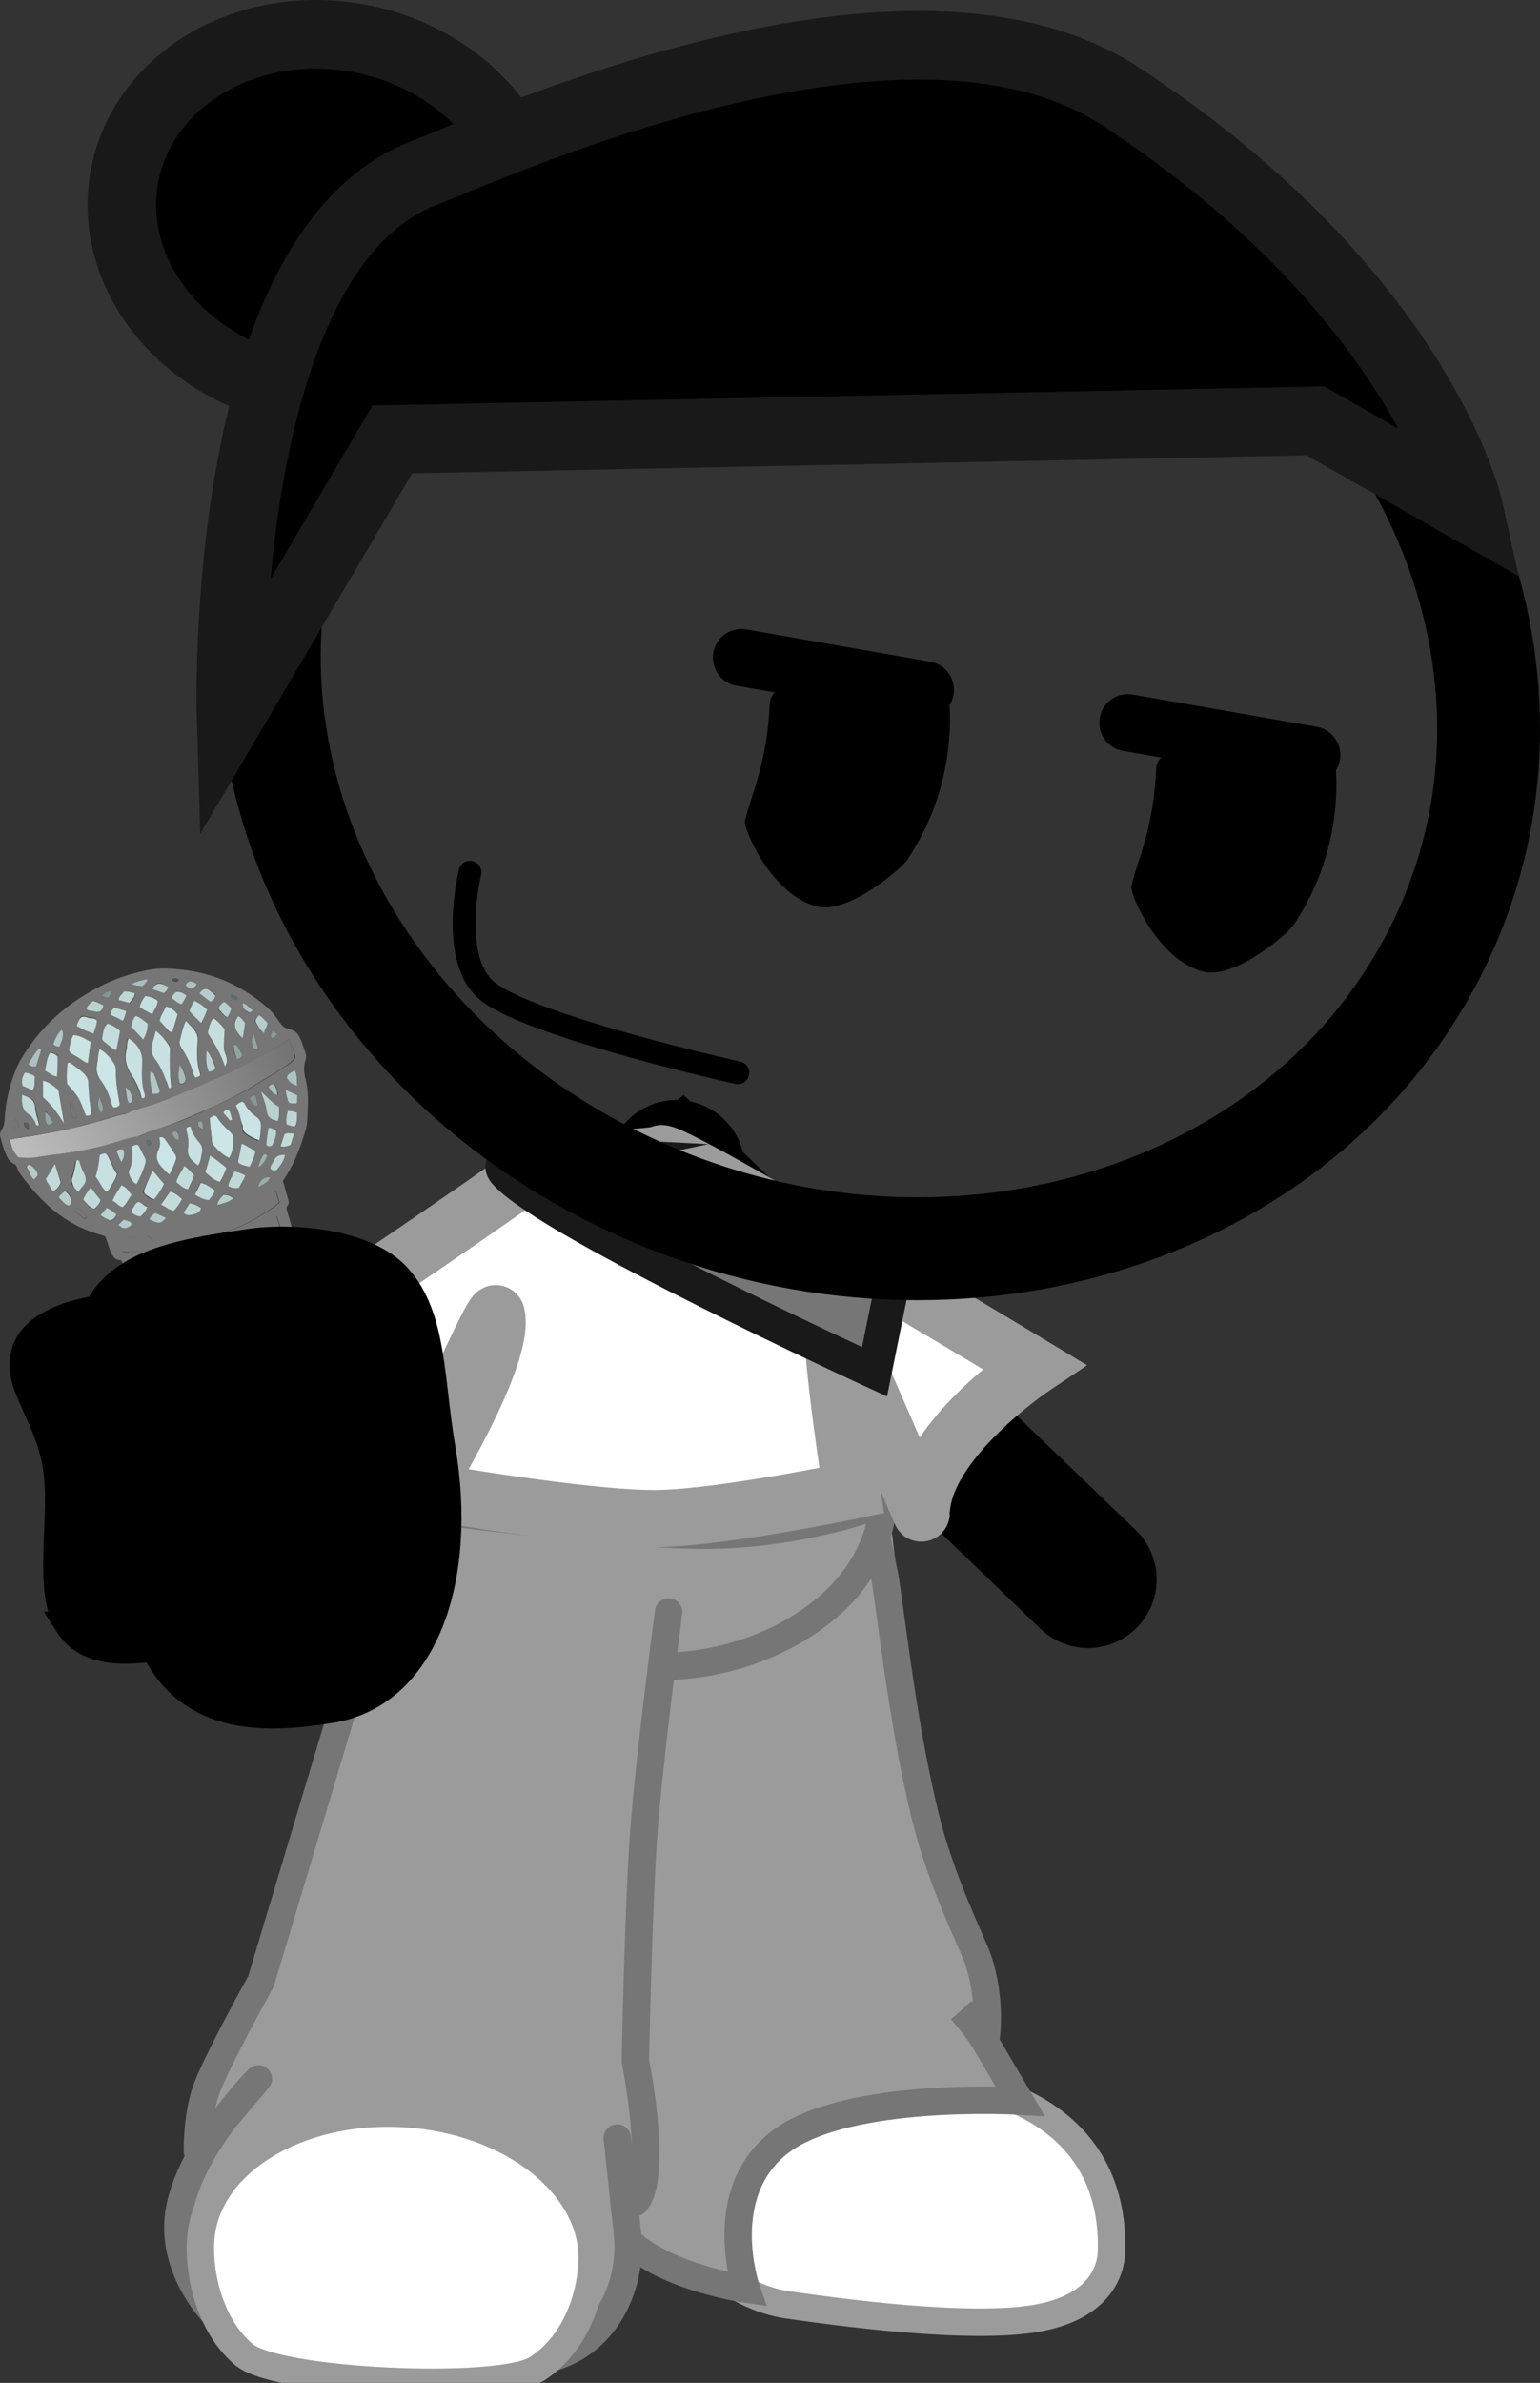 <svg version="1.1" xmlns="http://www.w3.org/2000/svg" xmlns:xlink="http://www.w3.org/1999/xlink" width="67.38" height="104.192" viewBox="0,0,67.38,104.192"><rect x="0" y="0" width="67.38" height="104.192" fill="#333333" stroke="none"/><defs><linearGradient x1="206.813" y1="190.29" x2="218.4" y2="184.622" gradientUnits="userSpaceOnUse" id="color-1"><stop offset="0" stop-color="#bebebe"/><stop offset="1" stop-color="#737373"/></linearGradient></defs><g transform="translate(-205.818,-139.269)"><g data-paper-data="{&quot;isPaintingLayer&quot;:true}" stroke-miterlimit="10" stroke-dasharray="" stroke-dashoffset="0" style="mix-blend-mode: normal"><path d="M235.412,190.367l-1.045,15.621" fill="none" fill-rule="nonzero" stroke="#000000" stroke-width="6" stroke-linecap="round" stroke-linejoin="miter"/><path d="M216.82,207c1.323,-1.575 18.749,-15.843 18.749,-15.843l17.856,17.172" fill="none" fill-rule="nonzero" stroke="#000000" stroke-width="6" stroke-linecap="round" stroke-linejoin="miter"/><g><g><g stroke-width="1.2"><path d="M244.044,204.71l3.098,25.587c0,0 7.485,0.406 7.307,7.397c-0.01,0.399 -0.116,2.355 -3.209,2.928c-2.962,0.549 -8.866,-0.271 -11.023,-0.582c-1.002,-0.145 -2.528,-0.775 -3.504,-1.855c-0.982,-1.087 -0.876,-2.669 -0.875,-3.559c0,-0.362 -2.204,-28.855 -2.204,-28.855" fill="#ffffff" fill-rule="evenodd" stroke="#9b9b9b" stroke-linecap="round" stroke-linejoin="round"/><path d="M233.45,211.541c0.182,-7.165 5.849,-7.289 8.801,-7.224c1.284,0.028 1.11,-1.887 2.246,3.717c0.25,1.234 0.742,6.301 1.793,10.614c0.72,2.953 2.07,5.561 2.323,6.31c0.596,1.77 0.351,3.384 0.351,3.384l-1.081,-1.173c0,0 0.712,0.817 0.997,1.305c0.889,1.519 1.568,2.666 1.568,2.666c0,0 -7.549,-0.453 -10.49,1.782c-2.94,2.235 -1.483,6.441 -1.483,6.441c0,0 -5.593,-0.798 -6.042,-3.665c-0.111,-0.707 0.757,-2.81 0.757,-2.81c0,0 -0.64,0.119 -0.66,-0.37c-0.011,-0.249 0.846,-3.95 1.037,-8.113c0.251,-5.48 -0.144,-11.831 -0.118,-12.863z" fill="#9b9b9b" fill-rule="nonzero" stroke="#767676" stroke-linecap="butt" stroke-linejoin="miter"/></g><path d="M223.853,206.455c-0.01,-0.21 1.27,0.41 4.173,0.481c3.829,0.095 9.693,-0.328 11.342,-0.545c4.276,-0.561 4.999,-2.055 5.027,-1.497c0.102,2.063 -2.316,5.885 -7.208,6.094c-2.15,0.092 -6.546,0.783 -9.036,0.057c-3.176,-0.927 -4.24,-3.434 -4.298,-4.59z" fill="#004fd9" fill-rule="nonzero" stroke="#001026" stroke-width="1.2" stroke-linecap="butt" stroke-linejoin="miter"/><g fill-rule="nonzero" stroke-linecap="butt" stroke-linejoin="miter"><g fill="none" stroke="none" stroke-width="1" font-family="sans-serif" font-weight="normal" font-size="12" text-anchor="start"/><path d="M223.337,205.113c0,0 9.188,1.299 13.41,1.281c4.222,-0.018 7.701,-1.371 7.701,-1.371c0,0 0.033,2.019 -1.85,3.985c-1.457,1.521 -4.259,3.097 -7.879,3.131c-3.298,0.03 -6.978,-0.613 -8.8,-1.934c-2.761,-2.002 -2.582,-5.091 -2.582,-5.091z" fill="#9b9b9b" stroke="#767676" stroke-width="1.2"/></g><g stroke-width="1.2"><path d="M233.487,210.231c0,0 -3.586,29.765 -4.24,29.864c-1.878,0.282 -12.169,-2.243 -12.169,-2.243l6.615,-29.926" data-paper-data="{&quot;index&quot;:null}" fill="#ffab19" fill-rule="evenodd" stroke="#001026" stroke-linecap="round" stroke-linejoin="round"/><path d="M235.072,209.752c0,0 -0.838,6.294 -1.085,9.632c-0.237,3.201 -0.37,10.001 -0.37,10.001c0,0 1.006,4.941 0.022,6.159c-0.456,0.564 -0.814,-2.789 -0.814,-2.789c0,0 0.401,3.781 0.44,4.114c0.275,2.325 -0.981,5.379 -4.273,5.669c-3.615,0.318 -9.607,0.678 -12.696,-1.161c-1.314,-0.783 -3.095,-3.087 -2.616,-5.541c0.54,-2.768 3.442,-5.668 3.442,-5.668l-2.667,3.161c0,0 -0.028,-1.578 0.406,-2.736c0.487,-1.3 2.376,-4.687 2.376,-4.687l5.726,-19.062" data-paper-data="{&quot;index&quot;:null}" fill="#9b9b9b" fill-rule="evenodd" stroke="#767676" stroke-linecap="round" stroke-linejoin="round"/><path d="M231.723,238.239c-0.091,1.671 -0.83,3.613 -2.434,4.621c-1.61,1.012 -11.288,0.611 -12.784,-0.626c-1.421,-1.175 -2,-3.346 -1.911,-4.977c0.182,-3.349 4.163,-5.844 8.893,-5.573c4.73,0.271 8.417,3.205 8.236,6.554z" fill="#ffffff" fill-rule="nonzero" stroke="#9b9b9b" stroke-linecap="butt" stroke-linejoin="miter"/></g></g><g fill="none" fill-rule="nonzero" stroke="none" stroke-width="1" stroke-linecap="butt" stroke-linejoin="miter" font-family="sans-serif" font-weight="normal" font-size="12" text-anchor="start"/></g><path d="M224.329,204.443c0,0 3.662,-5.904 3.201,-7.715c-0.113,-0.443 -3.174,6.951 -3.673,6.528c-2.378,-2.017 -8.176,-3.672 -8.176,-3.672c0,0 9.217,-6.144 13.109,-8.928c1.074,-0.768 5.65,-0.702 5.95,-0.937c0.387,-0.303 16.312,9.301 16.312,9.301c0,0 -4.882,3.264 -4.925,6.409c-0,0.022 -3.9,-9.096 -3.905,-8.745c-0.029,2.098 0.86,7.759 0.86,7.759c0,0 -5.648,1.178 -8.459,1.225c-3.099,0.052 -10.294,-1.224 -10.294,-1.224z" fill="#ffffff" fill-rule="nonzero" stroke="#9b9b9b" stroke-width="2.5" stroke-linecap="butt" stroke-linejoin="miter"/><g fill-rule="nonzero" stroke-linecap="butt" stroke-linejoin="miter"><g data-paper-data="{&quot;index&quot;:null}" stroke="none" stroke-width="1"><path d="M211.124,194.366c-0.224,0.016 -0.322,-0.098 -0.412,-0.251c-0.121,-0.251 -0.185,-0.521 -0.286,-0.778c-0.072,-0.032 -0.145,-0.063 -0.212,-0.078c-1.414,-0.391 -2.389,-1.243 -3.212,-2.269c-0.172,-0.217 -0.364,-0.429 -0.447,-0.692c-0.016,-0.049 -0.055,-0.109 -0.103,-0.13c-0.266,-0.116 -0.333,-0.33 -0.424,-0.554c-0.081,-0.192 -0.124,-0.395 -0.186,-0.592c-0.036,-0.115 -0.035,-0.242 0.053,-0.36c0.088,-0.118 0.103,-0.267 0.124,-0.4c0.029,-0.768 0.206,-1.527 0.513,-2.273c0.181,-0.418 0.439,-0.787 0.716,-1.163c0.818,-1.104 1.911,-1.932 3.194,-2.549c0.581,-0.271 1.206,-0.466 1.853,-0.595c0.489,-0.098 0.977,-0.069 1.451,-0.018c1.508,0.163 2.76,0.766 3.8,1.689c0.2,0.173 0.354,0.396 0.507,0.619c0.109,0.147 0.231,0.271 0.452,0.311c0.196,0.029 0.319,0.154 0.409,0.306c0.121,0.251 0.204,0.515 0.286,0.778c0.026,0.082 0.009,0.16 -0.009,0.238c-0.098,0.283 -0.077,0.548 -0.013,0.817c0.157,0.565 0.114,1.157 0.09,1.742c-0.014,0.221 -0.046,0.448 -0.122,0.67c-0.231,0.722 -0.491,1.417 -0.952,2.067c0.078,0.247 0.142,0.516 0.224,0.779c0.031,0.099 0.067,0.214 -0.026,0.315c-0.074,0.095 -0.024,0.188 0.007,0.287c0.188,0.664 0.395,1.322 0.583,1.986c0.442,1.47 0.889,2.957 1.293,4.439c0.394,1.449 0.844,2.88 1.276,4.318c0.072,0.23 0.102,0.456 0.174,0.686c0.352,1.119 0.704,2.238 1.037,3.362c0.062,0.197 0.162,0.383 0.105,0.599c-0.017,0.078 0.028,0.154 0.054,0.236c0.259,0.823 0.504,1.668 0.763,2.49c0.01,0.033 0.026,0.082 0.036,0.115c0.102,0.257 0.011,0.43 -0.219,0.628c-0.772,0.656 -1.67,1.044 -2.693,1.164c-0.262,0.027 -0.534,0.022 -0.798,-0.022c-0.196,-0.029 -0.314,-0.137 -0.384,-0.296c-0.212,-0.476 -0.443,-0.946 -0.661,-1.438c-0.152,-0.35 -0.271,-0.729 -0.48,-1.061c-0.457,-0.725 -0.692,-1.537 -1.092,-2.279c-0.216,-0.421 -0.464,-0.813 -0.661,-1.239c-0.207,-0.459 -0.447,-0.891 -0.668,-1.328c-0.397,-0.798 -0.761,-1.624 -1.177,-2.416c-0.574,-1.031 -1.073,-2.087 -1.572,-3.142c-0.176,-0.361 -0.352,-0.721 -0.528,-1.082c-0.262,-0.569 -0.53,-1.154 -0.792,-1.722c-0.141,-0.317 -0.316,-0.606 -0.457,-0.923c-0.166,-0.328 -0.264,-0.64 -0.416,-0.991zM211.525,193.988c0.259,0.028 0.507,0.023 0.758,-0.037c0.539,-0.005 1.062,-0.132 1.584,-0.258c0.66,-0.151 1.318,-0.374 1.958,-0.592c0.734,-0.247 1.36,-0.64 1.999,-1.056c0.065,-0.057 0.131,-0.113 0.229,-0.198c-0.041,-0.132 -0.083,-0.263 -0.124,-0.395c-0.01,-0.033 -0.04,-0.06 -0.074,-0.103c-0.133,0.041 -0.26,0.099 -0.383,0.173c-0.212,0.12 -0.415,0.202 -0.627,0.322c-0.538,0.276 -1.141,0.41 -1.694,0.636c-0.298,0.111 -0.586,0.255 -0.894,0.333c-0.679,0.157 -1.332,0.397 -2.032,0.488c-0.181,0.02 -0.381,0.046 -0.562,0.067c-0.107,-0.075 -0.248,0.005 -0.353,0.002c-0.129,-0.014 -0.259,-0.028 -0.462,0.054c0.2,0.173 0.21,0.404 0.348,0.578c0.1,-0.013 0.207,0.062 0.329,-0.012zM212.46,194.311c-0.483,-0.012 -0.602,0.007 -0.838,0.116c0.081,0.192 0.157,0.367 0.238,0.558c0.036,0.115 0.138,0.174 0.267,0.188c0.086,0.009 0.181,-0.02 0.267,-0.011c0.321,0.027 0.658,-0.024 0.957,-0.135c0.159,0.041 0.31,-0.006 0.462,-0.054c0.858,-0.249 1.703,-0.476 2.535,-0.808c0.369,-0.151 0.732,-0.318 1.072,-0.496c0.264,-0.154 0.546,-0.315 0.712,-0.583c-0.067,-0.214 -0.135,-0.428 -0.202,-0.642c-0.141,0.08 -0.264,0.154 -0.367,0.223c-0.489,0.297 -0.989,0.561 -1.51,0.759c-0.667,0.262 -1.36,0.442 -2.047,0.638c-0.322,0.1 -0.657,0.096 -0.974,0.213c-0.207,-0.062 -0.402,-0.019 -0.572,0.034zM220.574,211.891c0.296,0.016 0.567,-0.05 0.827,-0.149c0.024,0.011 0.067,0.015 0.086,0.009c0.45,-0.158 0.889,-0.349 1.26,-0.627c0.221,-0.159 0.446,-0.302 0.579,-0.542c-0.29,-0.921 -0.58,-1.843 -0.885,-2.813c-0.398,0.323 -0.827,0.547 -1.261,0.754c-0.377,0.19 -0.772,0.259 -1.16,0.415c-0.152,0.047 -0.29,0.072 -0.441,0.119c-0.253,-0.011 -0.515,0.016 -0.805,0.088c0.155,0.494 0.452,0.907 0.635,1.356c0.207,0.459 0.433,0.913 0.635,1.356c0.207,0.062 0.369,0.048 0.531,0.033zM219.059,208.731c0.159,0.041 0.315,0.01 0.467,-0.037c0.172,0.019 0.338,-0.051 0.514,-0.088c0.536,-0.149 1.046,-0.38 1.527,-0.638c0.283,-0.16 0.555,-0.353 0.768,-0.601c-0.021,-0.066 -0.022,-0.138 -0.043,-0.203c-0.254,-0.806 -0.502,-1.596 -0.737,-2.408c-0.25,-0.861 -0.495,-1.706 -0.746,-2.568c-0.375,-1.256 -0.725,-2.502 -1.1,-3.758c-0.402,-1.41 -0.856,-2.786 -1.22,-4.208c-0.054,-0.236 -0.15,-0.477 -0.228,-0.724c-0.188,0.131 -0.346,0.289 -0.544,0.386c-0.617,0.355 -1.284,0.617 -1.961,0.846c-0.607,0.189 -1.218,0.361 -1.83,0.534c-0.257,0.044 -0.489,0.098 -0.746,0.142c-0.183,-0.051 -0.343,0.035 -0.505,0.049c-0.181,0.02 -0.353,0.002 -0.538,0.077c0.014,0.176 0.093,0.296 0.148,0.405c0.514,0.906 0.882,1.875 1.339,2.799c0.292,0.596 0.583,1.191 0.894,1.781c0.397,0.798 0.807,1.573 1.199,2.354c0.326,0.639 0.652,1.278 0.959,1.923c0.342,0.689 0.659,1.366 0.982,2.061c0.302,0.629 0.609,1.274 0.935,1.913c0.176,-0.037 0.321,0.027 0.467,-0.037zM218.452,184.713c-0.37,0.278 -0.748,0.468 -1.12,0.674c-0.391,0.212 -0.758,0.435 -1.155,0.631c-0.377,0.19 -0.784,0.353 -1.167,0.526c-0.402,0.179 -0.803,0.358 -1.229,0.527c-0.388,0.157 -0.8,0.303 -1.187,0.46c-0.412,0.146 -0.844,0.227 -1.236,0.439c-0.429,0.025 -0.825,0.221 -1.229,0.329c-0.427,0.097 -0.863,0.233 -1.291,0.33c-0.408,0.091 -0.841,0.172 -1.255,0.246c-0.433,0.081 -0.867,0.089 -1.284,0.219c0.086,0.407 0.123,0.522 0.367,0.771c0.253,0.011 0.507,0.023 0.788,-0.01c0.338,-0.051 0.676,-0.102 1.038,-0.142c0.681,-0.086 1.337,-0.182 2.001,-0.388c0.455,-0.142 0.905,-0.3 1.38,-0.376c0.1,-0.013 0.214,-0.049 0.317,-0.117c0.212,-0.12 0.464,-0.18 0.691,-0.251c0.834,-0.26 1.637,-0.618 2.416,-0.987c1.039,-0.468 2.004,-1.04 2.954,-1.661c0.193,-0.114 0.386,-0.229 0.491,-0.424c-0.04,-0.259 -0.136,-0.5 -0.292,-0.794zM210.177,185.14c-0.084,0.261 -0.093,0.499 -0.12,0.742c-0.038,0.21 0.005,0.414 0.143,0.588c0.233,0.343 0.414,0.72 0.519,1.121c0.01,0.033 0.045,0.076 0.05,0.093c0.11,0.02 0.186,-0.004 0.265,-0.083c0.014,-0.022 0.022,-0.061 0.017,-0.078c-0.093,-0.495 -0.149,-1.001 -0.166,-1.52c-0.002,-0.072 -0.014,-0.176 -0.073,-0.23c-0.159,-0.24 -0.317,-0.479 -0.636,-0.633zM209.821,187.979c-0.083,-0.462 -0.123,-0.919 -0.138,-1.366c-0.004,-0.143 -0.059,-0.253 -0.157,-0.367c-0.157,-0.168 -0.341,-0.291 -0.531,-0.431c-0.059,-0.054 -0.122,-0.124 -0.226,-0.056c-0.007,0.309 -0.038,0.608 -0.007,0.905c0.54,0.591 0.54,0.591 0.807,1.374c0.072,0.032 0.153,0.024 0.252,-0.06zM214.997,188.155c0.017,0.32 0.054,0.634 0.09,0.948c0.002,0.072 0.004,0.143 0.043,0.203c0.216,0.222 0.412,0.45 0.707,0.593c0.165,-0.268 0.145,-0.533 0.186,-0.799c0.021,-0.133 -0.029,-0.226 -0.123,-0.323c-0.234,-0.216 -0.431,-0.444 -0.614,-0.694c-0.005,-0.016 -0.048,-0.021 -0.097,-0.042c-0.052,0.034 -0.122,0.074 -0.193,0.114zM213.953,183.91c-0.164,0.34 -0.2,0.622 -0.255,0.91c-0.007,0.111 0.038,0.187 0.083,0.263c0.238,0.359 0.419,0.737 0.53,1.154c0.016,0.049 0.05,0.093 0.066,0.142c0.214,-0.048 0.246,-0.077 0.205,-0.208c-0.135,-0.428 -0.169,-0.869 -0.099,-1.306c0.041,-0.266 -0.04,-0.457 -0.202,-0.642c-0.112,-0.092 -0.2,-0.173 -0.328,-0.313zM212.063,187.299c0.095,-0.03 0.093,-0.101 0.072,-0.167c-0.145,-0.461 -0.133,-0.952 -0.121,-1.444c-0,-0.397 -0.195,-0.752 -0.593,-1.026c-0.086,0.189 -0.053,0.36 -0.101,0.537c-0.091,0.372 0.007,0.684 0.187,0.99c0.19,0.338 0.398,0.671 0.474,1.045c0.035,0.043 0.059,0.054 0.083,0.065zM212.631,184.34c-0.052,0.233 -0.105,0.394 -0.139,0.549c-0.065,0.255 -0.022,0.459 0.126,0.665c0.212,0.277 0.354,0.594 0.476,0.918c0.055,0.109 0.097,0.241 0.133,0.356c0.1,-0.013 0.103,-0.068 0.093,-0.101c-0.055,-0.507 -0.092,-1.019 -0.047,-1.539c-0.007,-0.088 -0.009,-0.16 -0.054,-0.236c-0.167,-0.201 -0.316,-0.408 -0.588,-0.612zM216.14,187.619c0.174,0.289 0.211,0.603 0.266,0.911c0.026,0.082 -0.01,0.166 0.054,0.236c0.098,0.114 0.409,0.306 0.664,0.389c0.081,-0.206 0.057,-0.415 0.076,-0.62c0.01,-0.166 -0.05,-0.291 -0.186,-0.394c-0.224,-0.183 -0.41,-0.378 -0.55,-0.624c-0.005,-0.016 -0.053,-0.038 -0.078,-0.048c-0.081,0.007 -0.157,0.031 -0.245,0.148zM209.998,190.724c0.186,0.195 0.255,0.481 0.493,0.641c0.128,-0.058 0.159,-0.158 0.214,-0.247c0.091,-0.173 0.212,-0.319 0.25,-0.529c-0.207,-0.261 -0.273,-0.602 -0.466,-0.885c-0.11,-0.02 -0.205,0.01 -0.29,0.072c-0.026,0.315 -0.095,0.626 -0.201,0.948zM212.788,189.006c0.014,0.176 0.028,0.353 -0.031,0.497c-0.139,0.351 -0.032,0.624 0.207,0.857c0.088,0.081 0.119,0.18 0.264,0.243c0.138,-0.224 0.214,-0.446 0.289,-0.668c0.022,-0.061 0.002,-0.127 -0.043,-0.203c-0.154,-0.223 -0.283,-0.436 -0.436,-0.659c-0.016,-0.049 -0.074,-0.103 -0.25,-0.067zM211.594,189.378c0.038,0.386 0.028,0.75 -0.136,1.09c-0.041,0.067 -0.002,0.127 0.019,0.193c0.066,0.142 0.15,0.278 0.31,0.391c0.193,-0.313 0.291,-0.597 0.384,-0.896c0.031,-0.1 0.024,-0.188 -0.026,-0.281c-0.095,-0.169 -0.171,-0.344 -0.266,-0.513c-0.005,-0.016 -0.053,-0.038 -0.078,-0.048c-0.057,0.018 -0.114,0.035 -0.208,0.065zM215.647,184.268c-0.128,-0.141 -0.26,-0.298 -0.388,-0.439c-0.024,-0.011 -0.048,-0.021 -0.097,-0.042c-0.162,0.213 -0.214,0.446 -0.232,0.65c0.293,0.469 0.576,0.904 0.752,1.464c0.183,-0.346 -0.033,-0.568 -0.043,-0.799c-0.026,-0.281 -0.009,-0.557 0.008,-0.834zM209.787,184.828c-0.252,-0.138 -0.466,-0.289 -0.767,-0.321c-0.04,0.139 -0.108,0.251 -0.134,0.367c-0.026,0.116 -0.071,0.239 -0.034,0.354c0.103,0.13 0.267,0.188 0.398,0.273c0.131,0.086 0.229,0.2 0.407,0.235c0.05,-0.305 0.086,-0.587 0.131,-0.908zM208.618,188.39c-0.08,-0.517 -0.152,-0.946 -0.225,-1.375c-0.01,-0.033 -0.007,-0.088 -0.055,-0.109c-0.19,-0.14 -0.352,-0.324 -0.634,-0.362c-0.003,0.254 -0.012,0.491 -0.001,0.723c0.366,0.302 0.628,0.672 0.916,1.124zM214.485,190.23c0.134,-0.168 0.12,-0.345 0.155,-0.5c0.048,-0.178 0.04,-0.337 -0.093,-0.495c-0.172,-0.217 -0.345,-0.435 -0.39,-0.71c-0.143,0.008 -0.214,0.048 -0.183,0.147c0.059,0.253 0.123,0.522 0.076,0.771c-0.053,0.36 0.176,0.559 0.435,0.786zM212.494,190.452c-0.158,0.356 -0.3,0.635 -0.422,0.908c0.036,0.115 0.114,0.163 0.172,0.217c0.078,0.048 0.147,0.135 0.29,0.127c0.167,-0.197 0.305,-0.42 0.419,-0.654c-0.124,-0.196 -0.262,-0.37 -0.459,-0.598zM215.724,190.332c-0.248,-0.194 -0.467,-0.36 -0.691,-0.543c-0.065,0.255 -0.136,0.494 -0.207,0.733c0.2,0.173 0.357,0.34 0.631,0.418c0.124,-0.201 0.186,-0.401 0.267,-0.607zM210.531,184.018c-0.196,0.17 -0.186,0.401 -0.248,0.601c-0.022,0.061 0.022,0.138 0.076,0.175c0.166,0.129 0.307,0.248 0.467,0.36c0.005,0.016 0.043,0.005 0.081,-0.007c0.06,-0.272 0.096,-0.554 0.156,-0.826c-0.147,-0.135 -0.34,-0.219 -0.533,-0.304zM213.592,183.625c-0.133,-0.157 -0.26,-0.298 -0.505,-0.349c-0.105,0.195 -0.248,0.402 -0.281,0.629c0.093,0.097 0.148,0.207 0.255,0.282c0.088,0.081 0.11,0.219 0.297,0.215c0.084,-0.261 0.169,-0.522 0.234,-0.777zM216.229,190.084c0.122,0.124 0.319,0.154 0.521,0.199c0.09,-0.245 0.232,-0.452 0.236,-0.706c-0.193,-0.084 -0.345,-0.236 -0.595,-0.303c-0.06,0.272 -0.101,0.537 -0.162,0.809zM217.232,186.99c0.074,0.302 0.23,0.597 0.266,0.911c0.04,0.259 0.214,0.349 0.483,0.41c0.076,-0.222 0.057,-0.415 0.051,-0.63c-0.329,-0.186 -0.522,-0.47 -0.8,-0.69zM207.484,188.49c0.071,-0.04 0.055,-0.089 0.04,-0.139c-0.048,-0.22 -0.121,-0.45 -0.15,-0.676c-0.023,-0.336 -0.264,-0.442 -0.567,-0.546c-0.002,0.127 -0.014,0.221 -0.007,0.309c0.005,0.215 0.043,0.402 0.271,0.53c0.131,0.086 0.216,0.222 0.295,0.342c0.002,0.072 -0.01,0.166 0.119,0.18zM209.251,191.39c0.074,-0.095 0.11,-0.179 0.152,-0.246c0.148,-0.191 0.158,-0.356 0.058,-0.542c-0.09,-0.153 -0.128,-0.34 -0.198,-0.498c-0.016,-0.049 -0.012,-0.105 -0.15,-0.08c-0.022,0.26 -0.082,0.532 -0.186,0.799c-0.022,0.061 0.004,0.143 0.024,0.209c0.079,0.12 0.153,0.223 0.3,0.358zM214.309,190.664c-0.128,-0.141 -0.241,-0.304 -0.421,-0.411c-0.133,0.24 -0.295,0.453 -0.36,0.708c0.166,0.129 0.274,0.276 0.514,0.31c0.105,-0.195 0.234,-0.38 0.267,-0.607zM212.086,184.726c0.133,-0.24 0.184,-0.473 0.198,-0.694c-0.166,-0.129 -0.307,-0.248 -0.524,-0.343c-0.121,0.146 -0.174,0.307 -0.203,0.479c0.181,0.178 0.343,0.363 0.529,0.558zM212.86,191.946c0.15,0.08 0.233,0.144 0.348,0.181c0.072,0.032 0.14,0.047 0.207,0.062c0.164,-0.141 0.298,-0.31 0.36,-0.51c-0.147,-0.135 -0.293,-0.27 -0.519,-0.326c-0.124,0.201 -0.258,0.37 -0.396,0.593zM208.218,190.158c-0.146,0.262 -0.257,0.441 -0.375,0.659c0.002,0.072 0.057,0.181 0.145,0.262c0.069,0.087 0.067,0.214 0.207,0.261c0.155,-0.102 0.243,-0.22 0.301,-0.365c-0.102,-0.257 -0.179,-0.504 -0.278,-0.817zM209.173,184.134c0.121,0.053 0.241,0.105 0.362,0.158c0.121,0.053 0.236,0.089 0.357,0.142c0.076,-0.222 0.167,-0.395 0.148,-0.588c-0.088,-0.081 -0.212,-0.078 -0.322,-0.098c-0.11,-0.02 -0.236,-0.089 -0.364,-0.031c-0.077,0.151 -0.165,0.268 -0.181,0.418zM215.223,191.319c-0.203,-0.117 -0.36,-0.285 -0.629,-0.346c-0.091,0.173 -0.164,0.34 -0.255,0.513c0.203,0.117 0.364,0.23 0.617,0.241c0.107,-0.124 0.224,-0.214 0.267,-0.408zM208.311,186.354c0.021,-0.332 0.032,-0.624 0.044,-0.917c-0.107,-0.075 -0.195,-0.156 -0.338,-0.148c-0.152,0.246 -0.174,0.506 -0.215,0.772c0.107,0.075 0.214,0.15 0.334,0.203c0.04,0.06 0.083,0.065 0.174,0.09zM211.579,191.514c-0.171,-0.146 -0.233,-0.343 -0.426,-0.427c-0.157,0.229 -0.3,0.437 -0.389,0.681c0.169,0.074 0.221,0.238 0.441,0.278c0.164,-0.141 0.231,-0.325 0.374,-0.532zM214.347,183.047c-0.102,0.14 -0.179,0.291 -0.214,0.446c0.176,0.162 0.333,0.33 0.519,0.525c0.057,-0.216 0.129,-0.383 0.229,-0.595c-0.176,-0.162 -0.328,-0.313 -0.535,-0.376zM209.459,191.723c0.143,0.19 0.257,0.354 0.488,0.426c0.126,-0.13 0.238,-0.237 0.272,-0.392c-0.138,-0.174 -0.257,-0.353 -0.424,-0.554c-0.134,0.168 -0.25,0.331 -0.336,0.52zM212.489,183.625c0.071,-0.239 0.248,-0.402 0.229,-0.595c-0.166,-0.129 -0.348,-0.181 -0.545,-0.21c-0.115,0.162 -0.236,0.308 -0.236,0.507c0.174,0.09 0.329,0.186 0.552,0.298zM216.558,190.668c-0.169,-0.074 -0.3,-0.159 -0.491,-0.172c-0.076,0.222 -0.248,0.402 -0.257,0.64c0.15,0.08 0.284,0.11 0.46,0.073c0.11,-0.179 0.196,-0.368 0.288,-0.541zM207.346,186.329c-0.155,-0.096 -0.271,-0.132 -0.419,-0.141c-0.091,0.173 -0.153,0.373 -0.091,0.57c0.145,0.063 0.29,0.127 0.44,0.206c0.095,-0.228 0.052,-0.432 0.07,-0.636zM218.817,187.923c-0.14,-0.047 -0.255,-0.083 -0.374,-0.064c-0.062,0.2 -0.086,0.388 -0.067,0.581c0.126,0.069 0.241,0.105 0.384,0.097c0.081,-0.206 0.038,-0.409 0.057,-0.614zM213.843,192.291c0.176,0.162 0.333,0.131 0.498,0.062c0.133,-0.041 0.255,-0.116 0.27,-0.265c-0.155,-0.096 -0.305,-0.176 -0.502,-0.205c-0.102,0.14 -0.184,0.274 -0.267,0.408zM216.543,184.007c-0.103,-0.13 -0.145,-0.262 -0.303,-0.303c-0.291,0.398 -0.098,0.681 0.2,0.967c0.033,-0.227 0.07,-0.437 0.103,-0.664zM211.961,192.461c0.15,-0.119 0.238,-0.237 0.305,-0.42c-0.159,-0.041 -0.229,-0.2 -0.402,-0.218c-0.109,0.052 -0.126,0.129 -0.186,0.202c-0.055,0.089 -0.14,0.152 -0.103,0.267c0.107,0.075 0.214,0.15 0.386,0.169zM212.479,187.097c0.24,0.034 0.343,-0.035 0.315,-0.189c-0.048,-0.22 -0.135,-0.428 -0.216,-0.619c-0.021,-0.066 -0.066,-0.142 -0.19,-0.14c-0.002,0.326 0.035,0.639 0.09,0.947zM217.649,190.364c0.069,0.087 0.16,0.113 0.279,0.094c0.143,-0.207 0.329,-0.41 0.37,-0.675c-0.259,-0.028 -0.419,0.058 -0.5,0.264c-0.055,0.089 -0.153,0.174 -0.15,0.318zM214.967,186.141c0.265,-0.083 0.312,-0.133 0.265,-0.281c-0.091,-0.224 -0.188,-0.465 -0.355,-0.666c-0.058,0.343 -0.103,0.664 0.09,0.947zM218.315,186.923c0.022,0.138 0.059,0.253 0.076,0.374c0.053,0.236 0.054,0.236 0.421,0.212c0.002,-0.127 0.017,-0.276 0.015,-0.348c-0.193,-0.084 -0.343,-0.164 -0.512,-0.238zM211.238,182.624c-0.088,0.118 -0.248,0.204 -0.191,0.385c0.14,0.047 0.293,0.071 0.457,0.129c0.102,-0.14 0.227,-0.27 0.243,-0.419c-0.159,-0.041 -0.303,-0.104 -0.509,-0.095zM217.567,188.583c-0.027,0.243 -0.074,0.493 -0.101,0.736c0.064,0.07 0.141,0.119 0.245,0.05c0.124,-0.201 0.2,-0.424 0.189,-0.655c-0.107,-0.075 -0.203,-0.117 -0.333,-0.131zM215.021,183.072c0.128,-0.058 0.202,-0.153 0.246,-0.275c-0.059,-0.054 -0.117,-0.108 -0.176,-0.162c-0.083,-0.065 -0.147,-0.135 -0.271,-0.132c-0.114,0.035 -0.198,0.098 -0.248,0.204c0.141,0.119 0.307,0.248 0.448,0.366zM211.183,183.906c0.102,-0.14 0.141,-0.279 0.157,-0.428c-0.183,-0.051 -0.346,-0.109 -0.505,-0.15c-0.136,0.097 -0.181,0.219 -0.169,0.324c0.174,0.09 0.348,0.181 0.517,0.254zM215.94,183.346c-0.088,-0.081 -0.176,-0.162 -0.283,-0.237c-0.024,-0.011 -0.062,0.001 -0.105,-0.003c-0.06,0.073 -0.164,0.141 -0.179,0.291c0.098,0.114 0.188,0.267 0.362,0.357c0.126,-0.129 0.17,-0.252 0.205,-0.407zM217.39,184.448c-0.038,-0.187 0.16,-0.285 0.108,-0.449c-0.117,-0.108 -0.183,-0.25 -0.376,-0.335c-0.107,0.124 -0.195,0.241 -0.091,0.372c0.103,0.13 0.131,0.284 0.359,0.412zM218.531,189.331c0.04,-0.139 0.098,-0.283 0.143,-0.406c0.014,-0.022 -0.016,-0.049 -0.026,-0.082c-0.105,-0.003 -0.226,-0.056 -0.381,0.046c-0.053,0.161 -0.102,0.339 -0.169,0.522c0.153,0.024 0.272,0.005 0.433,-0.081zM210.345,183.227c-0.145,-0.063 -0.295,-0.143 -0.415,-0.196c-0.155,0.102 -0.243,0.22 -0.312,0.332c0.055,0.109 0.193,0.084 0.284,0.11c0.091,0.026 0.188,0.068 0.315,0.01c0.065,-0.057 0.126,-0.13 0.127,-0.256zM210.216,192.408c0.131,0.086 0.233,0.144 0.334,0.203c0.029,0.027 0.091,0.026 0.116,0.036c0.133,-0.041 0.207,-0.137 0.252,-0.259c-0.136,-0.102 -0.253,-0.21 -0.422,-0.284c-0.098,0.085 -0.172,0.18 -0.279,0.304zM218.821,186.748c0.009,-0.238 0.017,-0.475 -0.112,-0.688c-0.155,0.102 -0.302,0.166 -0.355,0.327c0.183,0.25 0.183,0.25 0.467,0.36zM212.355,192.591c0.421,0.212 0.44,0.206 0.729,-0.065c-0.15,-0.08 -0.314,-0.137 -0.464,-0.217c-0.128,0.058 -0.202,0.153 -0.265,0.281zM213.978,182.8c-0.136,-0.102 -0.262,-0.171 -0.434,-0.19c-0.033,0.028 -0.079,0.079 -0.126,0.13c-0.028,0.045 -0.05,0.106 -0.077,0.151c0.136,0.102 0.259,0.227 0.436,0.262c0.098,-0.085 0.162,-0.213 0.201,-0.352zM208.836,191.989c0.046,-0.051 0.107,-0.124 0.11,-0.179c-0,-0.199 -0.09,-0.351 -0.279,-0.491c-0.093,0.101 -0.234,0.181 -0.26,0.298c0.128,0.141 0.204,0.316 0.429,0.372zM207.623,185.159c-0.024,-0.011 -0.048,-0.021 -0.097,-0.042c-0.205,0.208 -0.338,0.448 -0.47,0.688c0.093,0.097 0.184,0.123 0.341,0.092c0.071,-0.239 0.16,-0.483 0.225,-0.739zM213.679,185.82c-0.036,0.282 -0.096,0.554 0.011,0.828c0.005,0.016 0.091,0.026 0.129,0.014c0.095,-0.03 0.15,-0.119 0.124,-0.201c-0.01,-0.232 -0.116,-0.434 -0.264,-0.64zM213.171,182.419c-0.126,-0.069 -0.252,-0.138 -0.405,-0.163c-0.133,0.041 -0.217,0.104 -0.276,0.248c0.164,0.057 0.333,0.131 0.491,0.172c0.103,-0.068 0.164,-0.141 0.189,-0.258zM215.32,191.957c0.271,-0.066 0.503,-0.121 0.694,-0.307c-0.103,-0.13 -0.257,-0.155 -0.424,-0.157c-0.121,0.146 -0.227,0.27 -0.27,0.464zM207.308,190.839c0.14,-0.152 0.153,-0.174 0.138,-0.224c-0.033,-0.17 -0.174,-0.289 -0.31,-0.391c-0.053,-0.038 -0.153,-0.024 -0.179,0.092c0.16,0.113 0.152,0.35 0.352,0.523zM208.417,185.038c0.09,-0.245 0.203,-0.479 0.134,-0.764c-0.229,0.198 -0.3,0.437 -0.381,0.642c0.045,0.076 0.112,0.092 0.247,0.122zM211.233,192.598c-0.079,0.079 -0.164,0.141 -0.243,0.22c0.141,0.119 0.291,0.198 0.484,0.084c0.052,-0.034 0.103,-0.068 0.102,-0.14c-0.069,-0.087 -0.184,-0.123 -0.343,-0.164zM216.186,185.581c0.171,-0.053 0.236,-0.11 0.176,-0.235c-0.055,-0.109 -0.11,-0.219 -0.185,-0.322c-0.035,-0.043 -0.088,-0.081 -0.159,-0.041c0.005,0.215 0.062,0.396 0.167,0.598zM208.878,187.496c-0.009,0.238 0.021,0.463 0.145,0.659c0.005,0.016 0.091,0.026 0.11,0.02c0.038,-0.012 0.06,-0.073 0.05,-0.106c-0.086,-0.208 -0.111,-0.417 -0.305,-0.573zM208.145,188.339c-0.109,-0.147 -0.166,-0.328 -0.336,-0.473c-0.027,0.243 -0.008,0.436 0.08,0.517c0.069,0.087 0.145,0.063 0.257,-0.044zM217.096,191.187c0.212,-0.12 0.477,-0.203 0.548,-0.442c-0.383,-0.025 -0.453,0.213 -0.548,0.442zM215.888,188.275c0.038,-0.012 0.052,-0.034 0.09,-0.046c-0.071,-0.159 -0.042,-0.33 -0.183,-0.449c-0.119,0.019 -0.171,0.053 -0.202,0.153c0.093,0.097 0.191,0.211 0.295,0.342zM211.307,186.812c0.016,0.248 0.035,0.441 0.116,0.632c0.01,0.033 0.059,0.054 0.115,0.036c0.019,-0.006 0.052,-0.034 0.065,-0.057c0.009,-0.238 -0.054,-0.435 -0.297,-0.612zM209.22,192.086c-0.103,0.068 -0.15,0.119 -0.096,0.156c0.093,0.097 0.205,0.189 0.317,0.281c0.078,0.048 0.134,0.03 0.171,-0.053c-0.114,-0.163 -0.217,-0.294 -0.391,-0.384zM212.058,182.387c0.06,-0.073 0.126,-0.13 0.186,-0.202c0.014,-0.022 0.003,-0.055 0.007,-0.111c-0.227,0.071 -0.452,0.086 -0.677,0.229c0.164,0.057 0.279,0.094 0.484,0.084zM210.911,189.591c0.071,0.159 0.136,0.301 0.217,0.492c0.138,-0.224 0.148,-0.389 0.077,-0.548c-0.11,-0.02 -0.172,-0.019 -0.295,0.056zM216.734,187.325c0.112,0.092 0.131,0.284 0.371,0.318c-0.067,-0.413 -0.093,-0.495 -0.198,-0.498c-0.095,0.03 -0.141,0.08 -0.172,0.18zM210.179,187.199c-0.15,0.318 -0.088,0.515 0.066,0.738c0.203,-0.28 -0.021,-0.463 -0.066,-0.738zM216.918,184.468c-0.136,0.295 -0.079,0.476 0.021,0.662c0.005,0.016 0.048,0.021 0.086,0.009c0.057,-0.018 0.084,-0.062 0.074,-0.095c-0.033,-0.17 -0.104,-0.329 -0.181,-0.576zM217.567,186.795c0.103,0.13 0.174,0.289 0.4,0.345c0.005,-0.182 -0.06,-0.324 -0.121,-0.45c-0.129,-0.014 -0.2,0.026 -0.279,0.105zM216.888,183.448c-0.179,-0.107 -0.236,-0.288 -0.447,-0.294c0.016,0.248 0.016,0.248 0.297,0.413c0.033,-0.028 0.065,-0.057 0.15,-0.119zM217.094,190.32c0.25,-0.132 0.336,-0.321 0.398,-0.521c-0.088,-0.081 -0.164,-0.057 -0.205,0.01c-0.053,0.161 -0.126,0.328 -0.193,0.512zM214.195,182.498c0.109,-0.052 0.198,-0.098 0.224,-0.214c-0.102,-0.059 -0.203,-0.117 -0.322,-0.098c-0.09,0.046 -0.136,0.097 -0.153,0.174c0.064,0.07 0.136,0.102 0.252,0.138zM213.636,189.121c0.015,-0.149 0.022,-0.26 -0.047,-0.347c-0.029,-0.027 -0.072,-0.032 -0.116,-0.036c-0.057,0.018 -0.122,0.074 -0.088,0.118c0.031,0.099 0.067,0.214 0.25,0.265zM210.707,182.591c-0.186,0.004 -0.312,0.133 -0.453,0.213c0.295,0.143 0.333,0.131 0.453,-0.213zM207.078,188.653c-0.002,-0.27 -0.002,-0.27 -0.204,-0.316c-0.007,0.111 -0.009,0.238 0.204,0.316zM214.653,188.317c-0.091,-0.026 -0.148,-0.008 -0.157,0.031c-0.053,0.161 -0.019,0.205 0.198,0.3c0.021,-0.133 -0.01,-0.232 -0.042,-0.33zM217.755,184.352c-0.069,0.112 -0.119,0.218 -0.045,0.321c0.288,-0.144 0.296,-0.183 0.045,-0.321zM206.498,188.201c-0.077,0.151 -0.055,0.288 -0.038,0.409c0.021,0.066 0.093,0.097 0.186,-0.004c-0.017,-0.121 -0.04,-0.259 -0.148,-0.405zM215.921,182.755c0.014,0.176 0.097,0.241 0.259,0.227c0,0 0.033,-0.028 0.028,-0.045c-0.012,-0.105 -0.147,-0.135 -0.286,-0.182zM212.325,189.385c0.103,-0.068 0.121,-0.146 0.081,-0.206c-0.01,-0.033 -0.059,-0.054 -0.102,-0.059c-0.043,-0.005 -0.09,0.046 -0.079,0.079c-0.003,0.055 0.017,0.121 0.1,0.186zM213.326,182.118c0.112,0.092 0.203,0.117 0.334,0.004c-0.136,-0.102 -0.222,-0.111 -0.334,-0.004z" fill="#767676"/><path d="M213.92,195.247c0.612,-0.172 1.224,-0.345 1.83,-0.534c0.682,-0.213 1.344,-0.491 1.961,-0.846c0.193,-0.114 0.338,-0.25 0.544,-0.386c0.083,0.263 0.174,0.488 0.228,0.724c0.359,1.406 0.818,2.798 1.22,4.208c0.356,1.262 0.725,2.502 1.1,3.758c0.25,0.861 0.495,1.706 0.746,2.568c0.235,0.812 0.502,1.596 0.737,2.408c0.021,0.066 0.041,0.132 0.043,0.203c-0.208,0.264 -0.467,0.434 -0.768,0.601c-0.481,0.258 -0.991,0.489 -1.527,0.638c-0.171,0.053 -0.336,0.123 -0.514,0.088c0.16,-0.086 0.365,-0.096 0.548,-0.243c-0.215,-0.222 -0.247,-0.519 -0.349,-0.777c-0.005,-0.016 -0.01,-0.033 -0.029,-0.027c-0.291,-0.397 -0.442,-0.874 -0.681,-1.305c-0.09,-0.153 -0.236,-0.288 -0.25,-0.464c-0.066,-0.341 -0.335,-0.6 -0.4,-0.941c-0.005,-0.016 -0.035,-0.043 -0.045,-0.076c-0.155,-0.295 -0.324,-0.567 -0.442,-0.874c-0.114,-0.362 -0.369,-0.644 -0.445,-1.018c-0.181,-0.178 -0.21,-0.404 -0.302,-0.629c-0.01,-0.033 -0.016,-0.049 -0.026,-0.082c-0.255,-0.282 -0.288,-0.651 -0.468,-0.956c-0.179,-0.305 -0.25,-0.663 -0.411,-0.974c-0.176,-0.361 -0.404,-0.687 -0.471,-1.1c-0.01,-0.033 -0.026,-0.082 -0.055,-0.109c-0.171,-0.146 -0.176,-0.361 -0.257,-0.552c-0.031,-0.099 -0.048,-0.22 -0.117,-0.307c-0.122,-0.124 -0.145,-0.262 -0.192,-0.41c-0.026,-0.082 -0.033,-0.17 -0.091,-0.224c-0.181,-0.178 -0.216,-0.421 -0.283,-0.634c-0.026,-0.082 -0.033,-0.17 -0.091,-0.224c-0.152,-0.151 -0.19,-0.338 -0.247,-0.519c-0.093,-0.296 -0.319,-0.551 -0.393,-0.853c0.003,-0.055 -0.069,-0.087 -0.103,-0.13z" fill="#87d7dc"/><path d="M213.92,195.247c0.034,0.043 0.107,0.075 0.122,0.124c0.074,0.302 0.281,0.563 0.393,0.853c0.057,0.181 0.095,0.368 0.247,0.519c0.059,0.054 0.066,0.142 0.091,0.224c0.067,0.214 0.121,0.45 0.283,0.635c0.059,0.054 0.047,0.148 0.091,0.224c0.047,0.148 0.088,0.28 0.192,0.41c0.069,0.087 0.086,0.208 0.117,0.307c0.081,0.192 0.086,0.407 0.257,0.552c0.029,0.027 0.045,0.076 0.055,0.109c0.062,0.396 0.295,0.739 0.471,1.1c0.166,0.328 0.236,0.685 0.411,0.974c0.179,0.305 0.212,0.675 0.468,0.956c0.024,0.011 0.016,0.049 0.026,0.082c0.067,0.214 0.121,0.45 0.302,0.629c0.057,0.38 0.312,0.661 0.445,1.018c0.098,0.313 0.286,0.579 0.442,0.874c0.01,0.033 0.035,0.043 0.045,0.076c0.066,0.341 0.335,0.6 0.4,0.941c0.038,0.187 0.179,0.305 0.25,0.464c0.221,0.437 0.39,0.908 0.681,1.305c0.005,0.016 0.029,0.027 0.029,0.027c0.102,0.257 0.133,0.555 0.349,0.777c-0.164,0.141 -0.374,0.135 -0.548,0.243c-0.152,0.047 -0.303,0.094 -0.467,0.037c-0.031,-0.099 -0.048,-0.22 -0.117,-0.307c-0.241,-0.304 -0.331,-0.656 -0.478,-0.989c-0.147,-0.334 -0.388,-0.638 -0.445,-1.018c-0.181,-0.178 -0.21,-0.404 -0.302,-0.629c-0.01,-0.033 -0.026,-0.082 -0.055,-0.109c-0.141,-0.119 -0.155,-0.295 -0.221,-0.437c-0.026,-0.082 -0.052,-0.165 -0.091,-0.224c-0.209,-0.332 -0.404,-0.687 -0.523,-1.066c-0.016,-0.049 -0.017,-0.121 -0.066,-0.142c-0.147,-0.135 -0.179,-0.305 -0.231,-0.47c-0.038,-0.187 -0.223,-0.31 -0.266,-0.513c-0.064,-0.269 -0.236,-0.486 -0.357,-0.738c-0.152,-0.35 -0.374,-0.66 -0.493,-1.039c-0.021,-0.066 -0.028,-0.154 -0.081,-0.192c-0.117,-0.108 -0.145,-0.262 -0.21,-0.404c-0.041,-0.132 -0.102,-0.257 -0.176,-0.361c-0.143,-0.19 -0.248,-0.392 -0.321,-0.623c-0.128,-0.34 -0.369,-0.644 -0.426,-1.023c-0.01,-0.033 -0.045,-0.076 -0.055,-0.109c-0.166,-0.328 -0.35,-0.65 -0.478,-0.989c-0.114,-0.362 -0.38,-0.677 -0.455,-1.05c-0.016,-0.049 -0.069,-0.087 -0.103,-0.13c-0.105,-0.202 -0.197,-0.427 -0.207,-0.658c0.09,-0.046 0.165,-0.07 0.236,-0.11c0.281,-0.033 0.519,-0.071 0.77,-0.132z" fill="#b0eef2"/><path d="M218.452,184.713c0.155,0.295 0.252,0.536 0.254,0.806c-0.11,0.179 -0.303,0.293 -0.491,0.424c-0.955,0.604 -1.914,1.192 -2.954,1.661c-0.784,0.353 -1.587,0.711 -2.416,0.987c-0.227,0.071 -0.479,0.131 -0.691,0.251c-0.09,0.046 -0.203,0.081 -0.317,0.117c-0.476,0.076 -0.92,0.25 -1.38,0.376c-0.65,0.184 -1.32,0.303 -2.001,0.388c-0.343,0.035 -0.681,0.086 -1.038,0.143c-0.276,0.05 -0.534,0.022 -0.788,0.01c-0.226,-0.255 -0.281,-0.364 -0.367,-0.771c0.422,-0.113 0.851,-0.139 1.284,-0.219c0.414,-0.075 0.846,-0.155 1.255,-0.246c0.427,-0.097 0.869,-0.216 1.291,-0.33c0.408,-0.091 0.805,-0.287 1.229,-0.329c0.391,-0.212 0.824,-0.293 1.236,-0.439c0.393,-0.14 0.8,-0.303 1.187,-0.46c0.407,-0.163 0.808,-0.342 1.229,-0.527c0.383,-0.173 0.789,-0.336 1.167,-0.526c0.396,-0.196 0.763,-0.418 1.155,-0.631c0.41,-0.218 0.787,-0.408 1.158,-0.686z" fill="url(#color-1)"/><path d="M213.174,195.389c-0.071,0.04 -0.146,0.064 -0.236,0.11c0.01,0.232 0.078,0.445 0.207,0.658c0.034,0.043 0.088,0.081 0.103,0.13c0.076,0.374 0.323,0.694 0.456,1.05c0.109,0.346 0.312,0.661 0.478,0.989c0.01,0.033 0.045,0.076 0.055,0.109c0.057,0.38 0.312,0.661 0.426,1.023c0.067,0.214 0.178,0.432 0.321,0.623c0.079,0.12 0.14,0.246 0.176,0.361c0.047,0.148 0.069,0.286 0.21,0.404c0.053,0.038 0.06,0.126 0.081,0.192c0.114,0.362 0.342,0.688 0.493,1.039c0.121,0.251 0.293,0.469 0.357,0.738c0.038,0.187 0.222,0.31 0.266,0.513c0.033,0.17 0.071,0.357 0.231,0.47c0.034,0.043 0.05,0.093 0.066,0.142c0.119,0.378 0.309,0.717 0.523,1.066c0.045,0.076 0.052,0.165 0.091,0.224c0.047,0.148 0.079,0.318 0.221,0.437c0.029,0.027 0.045,0.076 0.055,0.109c0.067,0.214 0.121,0.45 0.302,0.629c0.057,0.38 0.298,0.684 0.445,1.018c0.147,0.334 0.242,0.702 0.478,0.989c0.069,0.087 0.086,0.208 0.117,0.307c-0.165,0.07 -0.31,0.006 -0.448,0.031c-0.312,-0.661 -0.633,-1.284 -0.935,-1.913c-0.342,-0.689 -0.659,-1.366 -0.982,-2.061c-0.307,-0.645 -0.633,-1.284 -0.959,-1.923c-0.397,-0.798 -0.807,-1.573 -1.199,-2.354c-0.292,-0.596 -0.583,-1.191 -0.894,-1.781c-0.457,-0.923 -0.844,-1.887 -1.339,-2.799c-0.06,-0.126 -0.159,-0.24 -0.148,-0.405c0.171,-0.053 0.357,-0.057 0.538,-0.077c0.105,0.003 0.265,-0.083 0.443,-0.048z" fill="#87d7dc"/><path d="M220.029,208.971c0.388,-0.157 0.777,-0.242 1.16,-0.415c0.434,-0.207 0.863,-0.431 1.261,-0.754c0.3,0.954 0.595,1.892 0.885,2.813c-0.152,0.246 -0.377,0.388 -0.579,0.542c-0.389,0.284 -0.815,0.453 -1.26,0.627c-0.019,0.006 -0.062,0.001 -0.086,-0.009c0.14,-0.152 0.041,-0.266 -0.038,-0.386c-0.198,-0.3 -0.378,-0.605 -0.462,-0.94c-0.021,-0.066 -0.041,-0.132 -0.081,-0.192c-0.212,-0.277 -0.297,-0.612 -0.452,-0.907c-0.095,-0.169 -0.174,-0.289 -0.348,-0.379z" fill="#61afb4"/><path d="M212.201,193.29c0.695,-0.108 1.353,-0.331 2.032,-0.488c0.308,-0.078 0.601,-0.205 0.894,-0.333c0.558,-0.21 1.156,-0.36 1.694,-0.636c0.217,-0.104 0.434,-0.207 0.627,-0.322c0.122,-0.074 0.25,-0.132 0.383,-0.173c0.035,0.043 0.064,0.07 0.074,0.103c0.041,0.132 0.083,0.263 0.124,0.395c-0.079,0.079 -0.145,0.135 -0.229,0.198c-0.62,0.41 -1.26,0.826 -1.999,1.056c-0.639,0.217 -1.298,0.44 -1.958,0.592c-0.522,0.127 -1.039,0.269 -1.584,0.258c0.084,-0.062 0.214,-0.049 0.258,-0.171c-0.019,-0.193 -0.029,-0.424 -0.317,-0.479z" fill="#767676"/><path d="M213.002,194.25c0.312,-0.133 0.646,-0.129 0.974,-0.213c0.688,-0.196 1.375,-0.392 2.047,-0.638c0.539,-0.204 1.039,-0.468 1.51,-0.759c0.122,-0.074 0.245,-0.148 0.367,-0.223c0.072,0.23 0.135,0.428 0.202,0.642c-0.165,0.268 -0.424,0.439 -0.712,0.583c-0.339,0.178 -0.698,0.362 -1.072,0.496c-0.832,0.331 -1.677,0.558 -2.535,0.808c-0.152,0.047 -0.303,0.094 -0.462,0.054c-0.026,-0.082 -0.033,-0.17 -0.091,-0.224c-0.128,-0.141 -0.171,-0.344 -0.228,-0.525z" fill="#767676"/><path d="M220.029,208.971c0.15,0.08 0.248,0.194 0.319,0.352c0.155,0.295 0.24,0.63 0.452,0.907c0.04,0.06 0.06,0.126 0.081,0.192c0.109,0.346 0.283,0.634 0.462,0.94c0.074,0.103 0.178,0.234 0.038,0.386c-0.279,0.105 -0.555,0.155 -0.827,0.149c-0.129,-0.213 -0.278,-0.419 -0.312,-0.661c-0.01,-0.033 -0.045,-0.076 -0.055,-0.109c-0.16,-0.311 -0.326,-0.639 -0.468,-0.956c-0.066,-0.142 -0.107,-0.274 -0.191,-0.41c-0.114,-0.163 -0.195,-0.355 -0.157,-0.565c0.09,-0.046 0.165,-0.07 0.236,-0.11c0.133,-0.041 0.29,-0.072 0.422,-0.113z" fill="#87d7dc"/><path d="M210.177,185.14c0.3,0.159 0.478,0.393 0.636,0.633c0.04,0.06 0.071,0.159 0.072,0.23c-0.001,0.524 0.073,1.025 0.166,1.52c0.005,0.016 -0.003,0.055 -0.017,0.078c-0.06,0.073 -0.155,0.103 -0.265,0.083c-0.01,-0.033 -0.04,-0.06 -0.05,-0.093c-0.105,-0.401 -0.267,-0.784 -0.519,-1.121c-0.119,-0.18 -0.176,-0.361 -0.143,-0.588c0.046,-0.249 0.036,-0.481 0.12,-0.742z" fill="#cce5e6"/><path d="M209.821,187.979c-0.098,0.085 -0.179,0.092 -0.252,0.06c-0.286,-0.778 -0.286,-0.778 -0.807,-1.374c-0.05,-0.292 -0.005,-0.613 0.007,-0.905c0.122,-0.074 0.172,0.019 0.226,0.056c0.19,0.14 0.374,0.263 0.531,0.431c0.098,0.114 0.153,0.223 0.157,0.367c0.016,0.447 0.056,0.904 0.138,1.366z" fill="#cce5e6"/><path d="M219.588,209.09c-0.071,0.04 -0.147,0.064 -0.236,0.11c-0.038,0.21 0.043,0.402 0.157,0.565c0.085,0.136 0.126,0.268 0.191,0.41c0.141,0.317 0.307,0.645 0.468,0.956c0.01,0.033 0.045,0.076 0.055,0.109c0.059,0.253 0.202,0.443 0.312,0.661c-0.162,0.014 -0.305,0.023 -0.488,-0.029c-0.202,-0.443 -0.447,-0.891 -0.635,-1.356c-0.202,-0.443 -0.48,-0.862 -0.635,-1.356c0.308,-0.078 0.557,-0.083 0.81,-0.072z" fill="#60adb2"/><path d="M214.997,188.155c0.071,-0.04 0.122,-0.074 0.193,-0.114c0.048,0.021 0.072,0.032 0.097,0.042c0.164,0.256 0.379,0.478 0.614,0.694c0.093,0.097 0.143,0.19 0.123,0.323c-0.022,0.26 -0.001,0.524 -0.186,0.799c-0.295,-0.143 -0.51,-0.365 -0.707,-0.593c-0.035,-0.043 -0.041,-0.132 -0.043,-0.203c-0.036,-0.314 -0.073,-0.628 -0.09,-0.948z" fill="#cce5e6"/><path d="M213.953,183.91c0.128,0.141 0.216,0.222 0.309,0.319c0.162,0.184 0.243,0.376 0.202,0.642c-0.046,0.448 -0.031,0.895 0.099,1.306c0.041,0.132 0.028,0.154 -0.205,0.208c-0.016,-0.049 -0.05,-0.093 -0.066,-0.142c-0.111,-0.417 -0.292,-0.794 -0.53,-1.154c-0.05,-0.093 -0.095,-0.169 -0.083,-0.263c0.074,-0.294 0.11,-0.576 0.274,-0.916z" fill="#cae2e3"/><path d="M212.063,187.299c-0.024,-0.011 -0.053,-0.038 -0.059,-0.054c-0.081,-0.39 -0.271,-0.729 -0.474,-1.045c-0.179,-0.305 -0.278,-0.618 -0.187,-0.99c0.048,-0.178 0.01,-0.364 0.101,-0.537c0.412,0.251 0.612,0.622 0.593,1.026c-0.012,0.491 -0.048,0.972 0.121,1.444c-0.003,0.055 0.017,0.121 -0.096,0.157z" fill="#c9e1e2"/><path d="M212.631,184.34c0.272,0.204 0.421,0.411 0.574,0.634c0.045,0.076 0.071,0.159 0.054,0.236c-0.026,0.514 -0.008,1.032 0.047,1.539c0.01,0.033 0.007,0.088 -0.093,0.101c-0.036,-0.115 -0.078,-0.247 -0.133,-0.356c-0.122,-0.323 -0.264,-0.64 -0.476,-0.918c-0.148,-0.207 -0.197,-0.426 -0.126,-0.665c0.048,-0.178 0.102,-0.339 0.153,-0.572z" fill="#c9e1e2"/><path d="M216.14,187.619c0.088,-0.118 0.183,-0.147 0.277,-0.177c0.024,0.011 0.053,0.038 0.078,0.048c0.121,0.251 0.312,0.463 0.55,0.624c0.136,0.102 0.197,0.228 0.186,0.394c-0.019,0.205 -0.014,0.42 -0.076,0.62c-0.255,-0.083 -0.584,-0.27 -0.664,-0.389c-0.064,-0.07 -0.047,-0.148 -0.054,-0.236c-0.107,-0.274 -0.124,-0.594 -0.299,-0.883z" fill="#cae3e4"/><path d="M209.998,190.724c0.107,-0.322 0.157,-0.627 0.182,-0.942c0.103,-0.068 0.179,-0.092 0.29,-0.072c0.188,0.267 0.259,0.624 0.466,0.885c-0.038,0.21 -0.158,0.356 -0.25,0.529c-0.055,0.089 -0.086,0.189 -0.214,0.247c-0.219,-0.167 -0.283,-0.436 -0.474,-0.647z" fill="#c8e0e1"/><path d="M212.788,189.006c0.176,-0.037 0.215,0.023 0.255,0.083c0.154,0.223 0.302,0.43 0.436,0.659c0.04,0.06 0.06,0.126 0.043,0.203c-0.076,0.222 -0.17,0.451 -0.289,0.668c-0.126,-0.069 -0.176,-0.162 -0.264,-0.243c-0.264,-0.243 -0.371,-0.517 -0.207,-0.857c0.072,-0.167 0.058,-0.343 0.026,-0.514z" fill="#cbe4e5"/><path d="M211.594,189.378c0.095,-0.03 0.152,-0.047 0.209,-0.065c0.029,0.027 0.072,0.032 0.078,0.048c0.095,0.169 0.171,0.344 0.266,0.513c0.05,0.093 0.057,0.181 0.026,0.281c-0.093,0.3 -0.21,0.589 -0.384,0.896c-0.179,-0.107 -0.245,-0.249 -0.31,-0.391c-0.021,-0.066 -0.041,-0.132 -0.019,-0.193c0.164,-0.34 0.174,-0.704 0.136,-1.09z" fill="#c8e0e1"/><path d="M213.002,194.25c0.057,0.181 0.1,0.384 0.252,0.536c0.059,0.054 0.066,0.142 0.091,0.224c-0.317,0.117 -0.636,0.162 -0.957,0.135c-0.035,-0.242 -0.183,-0.449 -0.283,-0.634c0.107,-0.124 0.255,-0.116 0.358,-0.184c0.165,-0.07 0.36,-0.112 0.538,-0.077z" fill="#85d5d9"/><path d="M215.647,184.268c-0.017,0.276 -0.034,0.553 -0.027,0.839c0.016,0.248 0.25,0.464 0.043,0.799c-0.176,-0.559 -0.464,-1.012 -0.752,-1.464c0.038,-0.21 0.089,-0.443 0.232,-0.65c0.048,0.021 0.072,0.032 0.097,0.042c0.147,0.135 0.274,0.276 0.407,0.433z" fill="#c6dede"/><path d="M209.787,184.828c-0.045,0.321 -0.081,0.603 -0.125,0.924c-0.183,-0.051 -0.281,-0.165 -0.407,-0.235c-0.131,-0.086 -0.295,-0.143 -0.398,-0.273c-0.036,-0.115 0.009,-0.237 0.034,-0.354c0.026,-0.116 0.071,-0.239 0.134,-0.367c0.296,0.016 0.51,0.166 0.762,0.305z" fill="#cae3e3"/><path d="M208.618,188.39c-0.288,-0.452 -0.55,-0.822 -0.921,-1.14c0.009,-0.238 -0.002,-0.469 0.001,-0.723c0.288,0.055 0.445,0.223 0.634,0.362c0.029,0.027 0.045,0.076 0.055,0.109c0.073,0.429 0.145,0.858 0.23,1.392z" fill="#cae3e4"/><path d="M214.485,190.23c-0.272,-0.204 -0.502,-0.404 -0.435,-0.786c0.041,-0.266 -0.017,-0.518 -0.076,-0.771c-0.031,-0.099 0.059,-0.145 0.183,-0.147c0.045,0.275 0.217,0.492 0.39,0.71c0.133,0.157 0.141,0.317 0.093,0.495c-0.034,0.155 -0.026,0.315 -0.155,0.5z" fill="#c8e0e1"/><path d="M212.201,193.29c0.293,0.071 0.298,0.286 0.341,0.49c-0.045,0.122 -0.169,0.125 -0.258,0.171c-0.252,0.06 -0.5,0.065 -0.758,0.037c-0.038,-0.187 -0.171,-0.344 -0.128,-0.538c0.09,-0.046 0.146,-0.064 0.222,-0.087c0.2,-0.026 0.4,-0.052 0.581,-0.073z" fill="#767676"/><path d="M212.494,190.452c0.191,0.211 0.335,0.402 0.497,0.586c-0.114,0.234 -0.251,0.458 -0.419,0.654c-0.143,0.008 -0.212,-0.078 -0.29,-0.127c-0.078,-0.048 -0.155,-0.096 -0.172,-0.217c0.09,-0.245 0.226,-0.54 0.384,-0.896z" fill="#c7dfe0"/><path d="M215.724,190.332c-0.081,0.206 -0.143,0.406 -0.286,0.613c-0.274,-0.077 -0.431,-0.245 -0.631,-0.418c0.071,-0.239 0.141,-0.478 0.207,-0.733c0.262,0.171 0.462,0.344 0.71,0.538z" fill="#c8e0e1"/><path d="M210.531,184.018c0.193,0.084 0.386,0.169 0.538,0.32c-0.041,0.266 -0.101,0.537 -0.156,0.826c-0.038,0.012 -0.076,0.024 -0.081,0.007c-0.16,-0.113 -0.326,-0.242 -0.467,-0.36c-0.059,-0.054 -0.098,-0.114 -0.076,-0.175c0.052,-0.233 0.046,-0.448 0.243,-0.618z" fill="#c4dcdd"/><path d="M213.592,183.625c-0.084,0.261 -0.15,0.516 -0.234,0.777c-0.167,-0.002 -0.209,-0.134 -0.297,-0.215c-0.088,-0.081 -0.162,-0.184 -0.255,-0.282c0.033,-0.227 0.181,-0.418 0.281,-0.629c0.245,0.05 0.372,0.191 0.505,0.349z" fill="#c8e0e1"/><path d="M216.229,190.084c0.06,-0.272 0.107,-0.521 0.162,-0.809c0.231,0.073 0.383,0.224 0.595,0.303c-0.003,0.254 -0.146,0.461 -0.236,0.706c-0.221,-0.04 -0.398,-0.075 -0.521,-0.199z" fill="#c6ddde"/><path d="M217.232,186.99c0.278,0.221 0.471,0.504 0.795,0.674c0.005,0.215 0.024,0.408 -0.051,0.63c-0.264,-0.044 -0.443,-0.151 -0.483,-0.41c-0.036,-0.314 -0.167,-0.598 -0.261,-0.894z" fill="#b9cfd0"/><path d="M207.484,188.49c-0.129,-0.014 -0.098,-0.114 -0.138,-0.174c-0.085,-0.136 -0.15,-0.278 -0.295,-0.342c-0.209,-0.134 -0.247,-0.321 -0.271,-0.53c-0.007,-0.088 0.005,-0.182 0.007,-0.309c0.303,0.104 0.545,0.21 0.567,0.546c0.01,0.232 0.102,0.456 0.15,0.676c0.016,0.049 0.031,0.099 -0.021,0.133z" fill="#c0d8d8"/><path d="M209.251,191.39c-0.141,-0.119 -0.221,-0.238 -0.262,-0.37c-0.021,-0.066 -0.047,-0.148 -0.024,-0.209c0.103,-0.267 0.145,-0.533 0.186,-0.799c0.133,-0.041 0.134,0.03 0.15,0.08c0.052,0.165 0.109,0.346 0.198,0.498c0.105,0.202 0.095,0.368 -0.058,0.542c-0.079,0.079 -0.121,0.146 -0.189,0.258z" fill="#c1d9d9"/><path d="M214.309,190.664c-0.057,0.216 -0.167,0.395 -0.267,0.607c-0.24,-0.034 -0.353,-0.197 -0.514,-0.31c0.065,-0.255 0.227,-0.468 0.36,-0.708c0.184,0.123 0.293,0.27 0.421,0.411z" fill="#c3dbdc"/><path d="M212.086,184.726c-0.186,-0.195 -0.348,-0.379 -0.529,-0.558c0.029,-0.172 0.064,-0.327 0.203,-0.479c0.212,0.079 0.359,0.213 0.524,0.343c-0.009,0.238 -0.065,0.454 -0.198,0.694z" fill="#c3dadb"/><path d="M212.86,191.946c0.143,-0.207 0.272,-0.392 0.401,-0.577c0.226,0.056 0.372,0.191 0.519,0.326c-0.086,0.189 -0.201,0.352 -0.36,0.51c-0.067,-0.015 -0.159,-0.041 -0.207,-0.062c-0.126,-0.069 -0.209,-0.134 -0.353,-0.197z" fill="#c4dbdc"/><path d="M208.218,190.158c0.098,0.313 0.176,0.559 0.259,0.823c-0.059,0.145 -0.146,0.262 -0.301,0.365c-0.14,-0.047 -0.138,-0.174 -0.207,-0.261c-0.069,-0.087 -0.119,-0.18 -0.145,-0.262c0.138,-0.224 0.248,-0.402 0.394,-0.665z" fill="#c2d9da"/><path d="M209.173,184.134c0.034,-0.155 0.098,-0.283 0.191,-0.385c0.146,-0.064 0.253,0.011 0.364,0.031c0.11,0.02 0.229,0.001 0.322,0.098c0.014,0.176 -0.072,0.366 -0.148,0.588c-0.121,-0.053 -0.241,-0.105 -0.357,-0.142c-0.126,-0.069 -0.252,-0.138 -0.372,-0.191z" fill="#c5ddde"/><path d="M215.223,191.319c-0.043,0.194 -0.179,0.291 -0.262,0.425c-0.234,-0.017 -0.414,-0.124 -0.617,-0.241c0.091,-0.173 0.183,-0.346 0.255,-0.513c0.264,0.044 0.421,0.212 0.624,0.33z" fill="#c3dbdc"/><path d="M208.311,186.354c-0.091,-0.026 -0.14,-0.047 -0.188,-0.068c-0.102,-0.059 -0.209,-0.134 -0.334,-0.203c0.06,-0.272 0.064,-0.526 0.215,-0.772c0.143,-0.008 0.226,0.056 0.338,0.148c0.002,0.27 -0.005,0.58 -0.031,0.895z" fill="#c7dfe0"/><path d="M211.579,191.514c-0.148,0.191 -0.21,0.391 -0.393,0.538c-0.202,-0.046 -0.278,-0.221 -0.441,-0.278c0.103,-0.267 0.251,-0.458 0.389,-0.681c0.236,0.089 0.293,0.27 0.445,0.421z" fill="#c7dee0"/><path d="M212.46,194.311c-0.103,0.068 -0.252,0.06 -0.358,0.184c0.105,0.202 0.235,0.415 0.283,0.634c-0.081,0.007 -0.181,0.02 -0.267,0.011c-0.129,-0.014 -0.231,-0.073 -0.267,-0.188c-0.081,-0.192 -0.157,-0.367 -0.238,-0.558c0.246,-0.077 0.365,-0.096 0.848,-0.083z" fill="#61acb1"/><path d="M214.882,183.422c-0.081,0.206 -0.153,0.373 -0.253,0.585c-0.181,-0.178 -0.357,-0.34 -0.519,-0.525c0.053,-0.161 0.112,-0.306 0.214,-0.446c0.236,0.089 0.383,0.224 0.559,0.386z" fill="#c2dada"/><path d="M209.459,191.723c0.081,-0.206 0.202,-0.352 0.331,-0.537c0.148,0.207 0.286,0.381 0.424,0.554c-0.029,0.172 -0.146,0.262 -0.272,0.392c-0.207,-0.062 -0.321,-0.225 -0.483,-0.41z" fill="#c1d9d9"/><path d="M212.489,183.625c-0.222,-0.111 -0.378,-0.208 -0.552,-0.298c0.005,-0.182 0.12,-0.345 0.236,-0.507c0.196,0.029 0.379,0.081 0.545,0.21c0.005,0.215 -0.158,0.356 -0.229,0.595z" fill="#c6dedf"/><path d="M216.558,190.668c-0.086,0.189 -0.196,0.368 -0.288,0.541c-0.176,0.037 -0.31,0.006 -0.46,-0.073c0.009,-0.238 0.181,-0.418 0.257,-0.64c0.191,0.013 0.322,0.098 0.491,0.172z" fill="#c0d7d7"/><path d="M207.346,186.329c-0.019,0.205 0.024,0.408 -0.094,0.626c-0.15,-0.08 -0.295,-0.143 -0.44,-0.206c-0.062,-0.197 -0.019,-0.391 0.091,-0.57c0.167,0.002 0.288,0.055 0.443,0.151z" fill="#c3dadb"/><path d="M211.639,193.356c-0.076,0.024 -0.146,0.064 -0.222,0.087c-0.043,0.194 0.09,0.351 0.128,0.538c-0.128,0.058 -0.234,-0.017 -0.372,0.008c-0.143,-0.19 -0.148,-0.405 -0.348,-0.578c0.184,-0.075 0.314,-0.062 0.462,-0.054c0.105,0.003 0.228,-0.071 0.353,-0.002z" fill="#767676"/><path d="M218.817,187.923c-0.019,0.205 0.024,0.408 -0.081,0.603c-0.143,0.008 -0.24,-0.034 -0.384,-0.097c-0.019,-0.193 -0,-0.397 0.067,-0.581c0.143,-0.008 0.234,0.017 0.398,0.075z" fill="#bdd3d4"/><path d="M213.843,192.291c0.102,-0.14 0.184,-0.274 0.267,-0.408c0.197,0.029 0.347,0.109 0.502,0.205c-0.015,0.149 -0.138,0.224 -0.27,0.265c-0.171,0.053 -0.341,0.106 -0.498,-0.062z" fill="#bdd4d5"/><path d="M216.543,184.007c-0.033,0.227 -0.07,0.437 -0.103,0.664c-0.298,-0.286 -0.491,-0.57 -0.2,-0.967c0.14,0.047 0.2,0.173 0.303,0.303z" fill="#bbd2d3"/><path d="M211.961,192.461c-0.172,-0.019 -0.279,-0.094 -0.386,-0.169c-0.036,-0.115 0.048,-0.178 0.103,-0.267c0.041,-0.067 0.077,-0.151 0.186,-0.202c0.172,0.019 0.224,0.183 0.402,0.218c-0.067,0.184 -0.174,0.307 -0.305,0.42z" fill="#c3dadb"/><path d="M212.479,187.097c-0.055,-0.308 -0.111,-0.616 -0.09,-0.947c0.119,-0.019 0.164,0.057 0.19,0.14c0.086,0.208 0.154,0.422 0.216,0.619c0.047,0.148 -0.057,0.216 -0.315,0.189z" fill="#b1c6c7"/><path d="M217.649,190.364c-0.004,-0.143 0.095,-0.228 0.145,-0.334c0.081,-0.206 0.246,-0.275 0.5,-0.264c-0.041,0.266 -0.222,0.485 -0.37,0.675c-0.138,0.025 -0.205,0.01 -0.274,-0.077z" fill="#bbd2d3"/><path d="M214.967,186.141c-0.174,-0.289 -0.13,-0.61 -0.109,-0.942c0.186,0.195 0.264,0.442 0.355,0.666c0.066,0.142 0.019,0.193 -0.246,0.275z" fill="#bad1d2"/><path d="M218.315,186.923c0.174,0.09 0.338,0.148 0.512,0.238c0.007,0.088 -0.014,0.221 -0.015,0.348c-0.367,0.024 -0.372,0.008 -0.421,-0.212c-0.036,-0.115 -0.054,-0.236 -0.076,-0.374z" fill="#b5cbcc"/><path d="M211.238,182.624c0.205,-0.01 0.345,0.037 0.484,0.084c-0.01,0.166 -0.141,0.279 -0.243,0.419c-0.159,-0.041 -0.298,-0.088 -0.457,-0.129c-0.028,-0.154 0.133,-0.24 0.215,-0.374z" fill="#c0d7d8"/><path d="M217.567,188.583c0.124,-0.002 0.226,0.056 0.333,0.131c0.01,0.232 -0.065,0.454 -0.189,0.655c-0.128,0.058 -0.181,0.02 -0.245,-0.05c0.027,-0.243 0.055,-0.487 0.101,-0.736z" fill="#bdd4d4"/><path d="M215.021,183.072c-0.16,-0.113 -0.307,-0.248 -0.467,-0.36c0.05,-0.106 0.134,-0.168 0.248,-0.204c0.124,-0.003 0.188,0.068 0.271,0.132c0.059,0.054 0.117,0.108 0.176,0.162c-0.026,0.116 -0.081,0.206 -0.227,0.27z" fill="#b6cccc"/><path d="M211.183,183.906c-0.174,-0.09 -0.324,-0.17 -0.517,-0.254c-0.012,-0.105 0.014,-0.221 0.169,-0.324c0.159,0.041 0.322,0.098 0.505,0.15c-0.034,0.155 -0.055,0.288 -0.157,0.428z" fill="#c1d9d9"/><path d="M215.94,183.346c-0.034,0.155 -0.079,0.278 -0.186,0.401c-0.174,-0.09 -0.264,-0.243 -0.362,-0.357c-0.004,-0.143 0.1,-0.212 0.179,-0.291c0.062,-0.001 0.1,-0.013 0.105,0.003c0.088,0.081 0.176,0.162 0.264,0.243z" fill="#b7cdce"/><path d="M217.39,184.448c-0.209,-0.134 -0.255,-0.282 -0.34,-0.418c-0.109,-0.147 -0.016,-0.248 0.091,-0.372c0.174,0.09 0.259,0.227 0.376,0.335c0.014,0.176 -0.16,0.285 -0.127,0.455z" fill="#b6cccc"/><path d="M218.669,188.909c-0.053,0.161 -0.098,0.283 -0.138,0.422c-0.165,0.07 -0.279,0.105 -0.438,0.064c0.067,-0.184 0.115,-0.361 0.169,-0.522c0.155,-0.103 0.262,-0.027 0.381,-0.046c0.01,0.033 0.04,0.06 0.026,0.082z" fill="#c2dada"/><path d="M210.345,183.227c-0.021,0.133 -0.062,0.2 -0.146,0.262c-0.109,0.052 -0.205,0.01 -0.315,-0.01c-0.091,-0.026 -0.229,-0.001 -0.284,-0.11c0.064,-0.128 0.152,-0.246 0.312,-0.332c0.164,0.057 0.29,0.127 0.434,0.19z" fill="#bbd2d3"/><path d="M210.216,192.408c0.107,-0.124 0.181,-0.219 0.274,-0.32c0.169,0.074 0.286,0.182 0.422,0.284c-0.045,0.122 -0.119,0.218 -0.252,0.259c-0.043,-0.005 -0.086,-0.009 -0.116,-0.036c-0.097,-0.042 -0.198,-0.101 -0.329,-0.186z" fill="#bbd2d3"/><path d="M218.821,186.748c-0.284,-0.11 -0.284,-0.11 -0.467,-0.36c0.053,-0.161 0.2,-0.225 0.355,-0.327c0.129,0.213 0.102,0.456 0.112,0.688z" fill="#adc2c3"/><path d="M212.355,192.591c0.045,-0.122 0.138,-0.224 0.265,-0.281c0.169,0.074 0.314,0.137 0.464,0.217c-0.27,0.265 -0.289,0.271 -0.729,0.065z" fill="#b5cbcc"/><path d="M213.978,182.8c-0.059,0.145 -0.108,0.251 -0.215,0.374c-0.177,-0.035 -0.281,-0.165 -0.436,-0.262c0.022,-0.061 0.05,-0.106 0.077,-0.151c0.028,-0.045 0.079,-0.079 0.126,-0.13c0.186,-0.004 0.312,0.065 0.448,0.168z" fill="#bbd1d2"/><path d="M208.836,191.989c-0.226,-0.056 -0.307,-0.248 -0.443,-0.35c0.04,-0.139 0.167,-0.197 0.26,-0.298c0.19,0.14 0.279,0.292 0.279,0.491c0.016,0.049 -0.05,0.106 -0.096,0.156z" fill="#b6cccd"/><path d="M207.622,185.159c-0.065,0.255 -0.155,0.5 -0.225,0.739c-0.138,0.025 -0.229,-0.001 -0.341,-0.092c0.133,-0.24 0.265,-0.48 0.47,-0.688c0.048,0.021 0.072,0.032 0.097,0.042z" fill="#acc1c2"/><path d="M213.679,185.82c0.124,0.196 0.229,0.398 0.259,0.624c0.007,0.088 -0.029,0.172 -0.124,0.201c-0.038,0.012 -0.124,0.003 -0.129,-0.014c-0.097,-0.241 -0.042,-0.529 -0.006,-0.811z" fill="#a7bbbb"/><path d="M213.171,182.419c-0.007,0.111 -0.086,0.189 -0.184,0.274c-0.164,-0.057 -0.328,-0.115 -0.491,-0.172c0.034,-0.155 0.143,-0.207 0.276,-0.248c0.129,0.014 0.274,0.077 0.4,0.146z" fill="#b7cdcd"/><path d="M215.32,191.957c0.043,-0.194 0.15,-0.318 0.276,-0.447c0.167,0.002 0.302,0.033 0.424,0.157c-0.196,0.17 -0.429,0.224 -0.7,0.29z" fill="#b7cece"/><path d="M207.308,190.839c-0.195,-0.156 -0.186,-0.394 -0.333,-0.529c0.045,-0.122 0.126,-0.129 0.179,-0.092c0.136,0.102 0.259,0.227 0.31,0.391c-0.003,0.055 0.002,0.072 -0.157,0.229z" fill="#b4cacb"/><path d="M208.417,185.038c-0.129,-0.014 -0.202,-0.046 -0.266,-0.116c0.081,-0.206 0.157,-0.428 0.381,-0.642c0.107,0.274 -0.012,0.491 -0.115,0.758z" fill="#b2c8c9"/><path d="M211.233,192.598c0.159,0.041 0.274,0.077 0.343,0.164c0.002,0.072 -0.05,0.106 -0.102,0.14c-0.207,0.137 -0.338,0.051 -0.484,-0.084c0.084,-0.062 0.164,-0.141 0.243,-0.22z" fill="#b5cbcb"/><path d="M216.186,185.581c-0.086,-0.208 -0.143,-0.389 -0.148,-0.604c0.09,-0.046 0.143,-0.008 0.159,0.041c0.055,0.109 0.129,0.213 0.185,0.322c0.041,0.132 -0.024,0.188 -0.195,0.241z" fill="#91a3a3"/><path d="M208.878,187.496c0.195,0.156 0.243,0.376 0.305,0.573c0.01,0.033 -0.017,0.078 -0.05,0.106c-0.038,0.012 -0.105,-0.003 -0.11,-0.02c-0.129,-0.213 -0.159,-0.438 -0.145,-0.659z" fill="#767676"/><path d="M208.145,188.339c-0.112,0.107 -0.207,0.137 -0.271,0.066c-0.074,-0.103 -0.088,-0.28 -0.08,-0.517c0.185,0.123 0.241,0.304 0.35,0.451z" fill="#93a5a6"/><path d="M217.096,191.187c0.095,-0.228 0.165,-0.467 0.548,-0.442c-0.09,0.245 -0.336,0.321 -0.548,0.442z" fill="#9aadad"/><path d="M215.888,188.275c-0.098,-0.114 -0.202,-0.244 -0.295,-0.342c0.031,-0.1 0.083,-0.134 0.202,-0.153c0.141,0.119 0.117,0.307 0.183,0.449c-0.038,0.012 -0.057,0.018 -0.09,0.046z" fill="#c5dddd"/><path d="M211.307,186.812c0.238,0.161 0.305,0.375 0.297,0.612c0.005,0.016 -0.028,0.045 -0.065,0.057c-0.052,0.034 -0.105,-0.003 -0.115,-0.036c-0.076,-0.175 -0.081,-0.39 -0.116,-0.632z" fill="#aec2c3"/><path d="M209.22,192.086c0.174,0.09 0.283,0.237 0.386,0.367c-0.031,0.1 -0.112,0.107 -0.171,0.053c-0.112,-0.092 -0.219,-0.167 -0.317,-0.281c-0.048,-0.021 -0.007,-0.088 0.102,-0.14z" fill="#767676"/><path d="M212.058,182.387c-0.186,0.004 -0.321,-0.027 -0.484,-0.084c0.226,-0.143 0.45,-0.158 0.677,-0.229c-0.003,0.055 0.007,0.088 -0.007,0.111c-0.06,0.073 -0.126,0.129 -0.186,0.202z" fill="#a9bebf"/><path d="M210.911,189.591c0.122,-0.074 0.203,-0.081 0.295,-0.056c0.071,0.159 0.06,0.324 -0.077,0.548c-0.1,-0.186 -0.147,-0.334 -0.217,-0.492z" fill="#b9cfd0"/><path d="M216.734,187.325c0.031,-0.1 0.102,-0.14 0.172,-0.18c0.105,0.003 0.131,0.086 0.198,0.498c-0.259,-0.028 -0.259,-0.227 -0.371,-0.318z" fill="#869797"/><path d="M210.179,187.199c0.026,0.281 0.269,0.458 0.066,0.738c-0.154,-0.223 -0.197,-0.426 -0.066,-0.738z" fill="#93a4a5"/><path d="M216.918,184.468c0.078,0.247 0.129,0.411 0.181,0.576c0.01,0.033 -0.017,0.078 -0.074,0.095c-0.019,0.006 -0.062,0.001 -0.086,-0.009c-0.1,-0.186 -0.157,-0.367 -0.021,-0.662z" fill="#94a5a6"/><path d="M217.567,186.795c0.093,-0.101 0.145,-0.135 0.26,-0.099c0.06,0.126 0.126,0.268 0.121,0.45c-0.226,-0.056 -0.278,-0.221 -0.381,-0.351z" fill="#abbfc0"/><path d="M216.888,183.448c-0.084,0.062 -0.117,0.091 -0.155,0.102c-0.281,-0.165 -0.281,-0.165 -0.297,-0.413c0.221,0.04 0.272,0.204 0.452,0.311z" fill="#acc0c1"/><path d="M217.094,190.32c0.072,-0.167 0.12,-0.345 0.212,-0.518c0.041,-0.067 0.117,-0.091 0.205,-0.01c-0.081,0.206 -0.167,0.395 -0.417,0.527z" fill="#9fb2b2"/><path d="M214.195,182.498c-0.116,-0.036 -0.188,-0.068 -0.252,-0.138c0.017,-0.078 0.064,-0.128 0.153,-0.174c0.119,-0.019 0.221,0.04 0.322,0.098c-0.007,0.111 -0.115,0.162 -0.224,0.214z" fill="#aec2c3"/><path d="M213.636,189.121c-0.177,-0.035 -0.214,-0.15 -0.269,-0.259c-0.016,-0.049 0.031,-0.1 0.088,-0.118c0.038,-0.012 0.105,0.003 0.116,0.036c0.088,0.081 0.081,0.192 0.066,0.341z" fill="#91a2a3"/><path d="M210.707,182.591c-0.121,0.345 -0.134,0.367 -0.453,0.213c0.141,-0.08 0.248,-0.204 0.453,-0.213z" fill="#869696"/><path d="M207.078,188.653c-0.212,-0.079 -0.186,-0.195 -0.204,-0.316c0.196,0.029 0.196,0.029 0.204,0.316z" fill="#555f5f"/><path d="M214.653,188.317c0.026,0.082 0.062,0.197 0.042,0.33c-0.217,-0.095 -0.238,-0.161 -0.198,-0.3c0.009,-0.039 0.065,-0.057 0.157,-0.031z" fill="#93a5a6"/><path d="M217.755,184.352c0.252,0.138 0.243,0.177 -0.045,0.321c-0.074,-0.103 -0.024,-0.209 0.045,-0.321z" fill="#8b9b9c"/><path d="M206.498,188.201c0.109,0.147 0.131,0.284 0.154,0.422c-0.098,0.085 -0.165,0.07 -0.186,0.004c-0.041,-0.132 -0.064,-0.269 0.033,-0.426z" fill="#767676"/><path d="M215.921,182.755c0.14,0.047 0.269,0.061 0.291,0.198c0.005,0.016 -0.009,0.039 -0.028,0.045c-0.181,0.02 -0.25,-0.067 -0.264,-0.243z" fill="#5f6a6b"/><path d="M212.325,189.385c-0.078,-0.048 -0.098,-0.114 -0.1,-0.186c0.009,-0.039 0.036,-0.084 0.079,-0.079c0.043,0.005 0.091,0.026 0.102,0.059c0.021,0.066 0.022,0.138 -0.081,0.206z" fill="#636e6f"/><path d="M213.326,182.118c0.117,-0.091 0.217,-0.104 0.334,0.004c-0.131,0.113 -0.222,0.087 -0.334,-0.004z" fill="#4a5354"/></g><g data-paper-data="{&quot;index&quot;:null}" fill="#000000" stroke="#000000" stroke-width="1.2"><path d="M208.829,210.335c-1.013,-1.578 -0.168,-4.778 -0.55,-7.01c-0.411,-2.403 -1.959,-3.689 -1.272,-5.174c0.48,-1.037 2.094,-1.482 2.961,-1.61c2.11,-0.312 4.386,2.744 5.084,6.825c0.698,4.081 -0.446,7.641 -2.556,7.953c-0.956,0.141 -2.829,0.323 -3.669,-0.984z"/><path d="M212.882,211.89c-1.391,-2.212 -1.342,-8.121 -1.342,-8.121c0,0 -1.793,-3.491 -1.805,-3.575c-0.817,-5.379 2.826,-5.978 6.98,-6.591c1.977,-0.292 5.145,0.004 6.513,1.524c1.551,1.724 1.405,4.474 1.918,7.471c0.965,5.638 -0.718,10.8 -4.937,11.423c-1.857,0.274 -5.467,0.825 -7.325,-2.13z"/></g></g><path d="M244.081,199.251c0,0 -14.18,-6.51 -16.139,-8.691c-0.91,-1.013 3.058,-0.81 3.058,-0.81c0,0 -1.762,0.37 1.043,0.978c1.676,0.363 5.691,1.476 7.13,1.518c4.601,0.136 6.094,1.151 6.094,1.151z" fill="#767676" fill-rule="nonzero" stroke="#191919" stroke-width="1.5" stroke-linecap="butt" stroke-linejoin="miter"/><path d="M228.948,150.379c-0.833,4.241 -5.464,6.902 -10.343,5.944c-4.879,-0.958 -8.159,-5.173 -7.326,-9.415c0.833,-4.241 5.464,-6.902 10.343,-5.944c4.879,0.958 8.159,5.173 7.326,9.415z" fill="#000000" fill-rule="nonzero" stroke="#191919" stroke-width="3" stroke-linecap="butt" stroke-linejoin="miter"/><g stroke-linejoin="miter"><g data-paper-data="{&quot;index&quot;:null}" stroke-linecap="butt"><path d="M268.201,181.675c-6.504,11.638 -22.489,15.648 -35.703,8.958c-13.214,-6.691 -18.654,-21.549 -12.15,-33.187c6.504,-11.638 22.489,-15.648 35.703,-8.958c13.214,6.691 18.654,21.549 12.15,33.186z" fill="none" fill-rule="nonzero" stroke="#000000" stroke-width="4.5"/><g><g fill-rule="nonzero"><path d="M237.701,148.765l0.007,0.012" data-paper-data="{&quot;index&quot;:null}" fill="#ffab19" stroke="#000000" stroke-width="5"/><g data-paper-data="{&quot;index&quot;:null}" fill="none" stroke="none" stroke-width="1" font-family="sans-serif" font-weight="normal" font-size="12" text-anchor="start"/></g><path d="M237.701,148.765l0.007,0.012" data-paper-data="{&quot;index&quot;:null}" fill="#ffab19" fill-rule="nonzero" stroke="#000000" stroke-width="5"/><path d="M243.409,170.48" fill="#001026" fill-rule="evenodd" stroke="#000000" stroke-width="5"/><g data-paper-data="{&quot;index&quot;:null}" fill="none" fill-rule="nonzero" stroke="none" stroke-width="1" font-family="sans-serif" font-weight="normal" font-size="12" text-anchor="start"/><g data-paper-data="{&quot;index&quot;:null}" fill="none" fill-rule="nonzero" stroke="none" stroke-width="1" font-family="sans-serif" font-weight="normal" font-size="12" text-anchor="start"/></g></g><path d="M263.374,157.67l-40.388,0.811l-7.061,12.004c0,0 -0.598,-20.112 8.409,-23.634c3.435,-1.343 21.238,-9.461 30.547,-3.346c13.112,8.612 15.192,17.985 15.192,17.985z" fill="#000000" fill-rule="nonzero" stroke="#191919" stroke-width="3" stroke-linecap="round"/></g><path d="M238.101,186.176c0,0 -8.816,-1.965 -10.89,-3.517c-1.79,-1.339 -0.829,-5.248 -0.829,-5.248" fill="none" fill-rule="nonzero" stroke="#000000" stroke-width="1" stroke-linecap="round" stroke-linejoin="miter"/><g fill-rule="nonzero" stroke-linejoin="miter"><path d="M247.309,169.573c0,0 0.636,3.707 -1.817,7.318c-0.245,0.361 -2.533,2.332 -3.892,2.022c-2.015,-0.459 -3.269,-3.423 -3.189,-3.753c0.304,-1.253 0.966,-2.488 1.089,-5.15c0.09,-1.928 7.808,-0.436 7.808,-0.436z" data-paper-data="{&quot;index&quot;:null}" fill="#000000" stroke="none" stroke-width="0" stroke-linecap="butt"/><path d="M238.26,168.021l8.046,1.411" fill="none" stroke="#000000" stroke-width="2.5" stroke-linecap="round"/></g><g fill-rule="nonzero" stroke-linejoin="miter"><path d="M264.216,172.422c0,0 0.636,3.707 -1.817,7.318c-0.245,0.361 -2.533,2.332 -3.892,2.022c-2.015,-0.459 -3.269,-3.423 -3.189,-3.753c0.304,-1.253 0.966,-2.488 1.089,-5.15c0.09,-1.928 7.808,-0.436 7.808,-0.436z" data-paper-data="{&quot;index&quot;:null}" fill="#000000" stroke="none" stroke-width="0" stroke-linecap="butt"/><path d="M255.167,170.87l8.046,1.411" fill="none" stroke="#000000" stroke-width="2.5" stroke-linecap="round"/></g></g></g></svg>